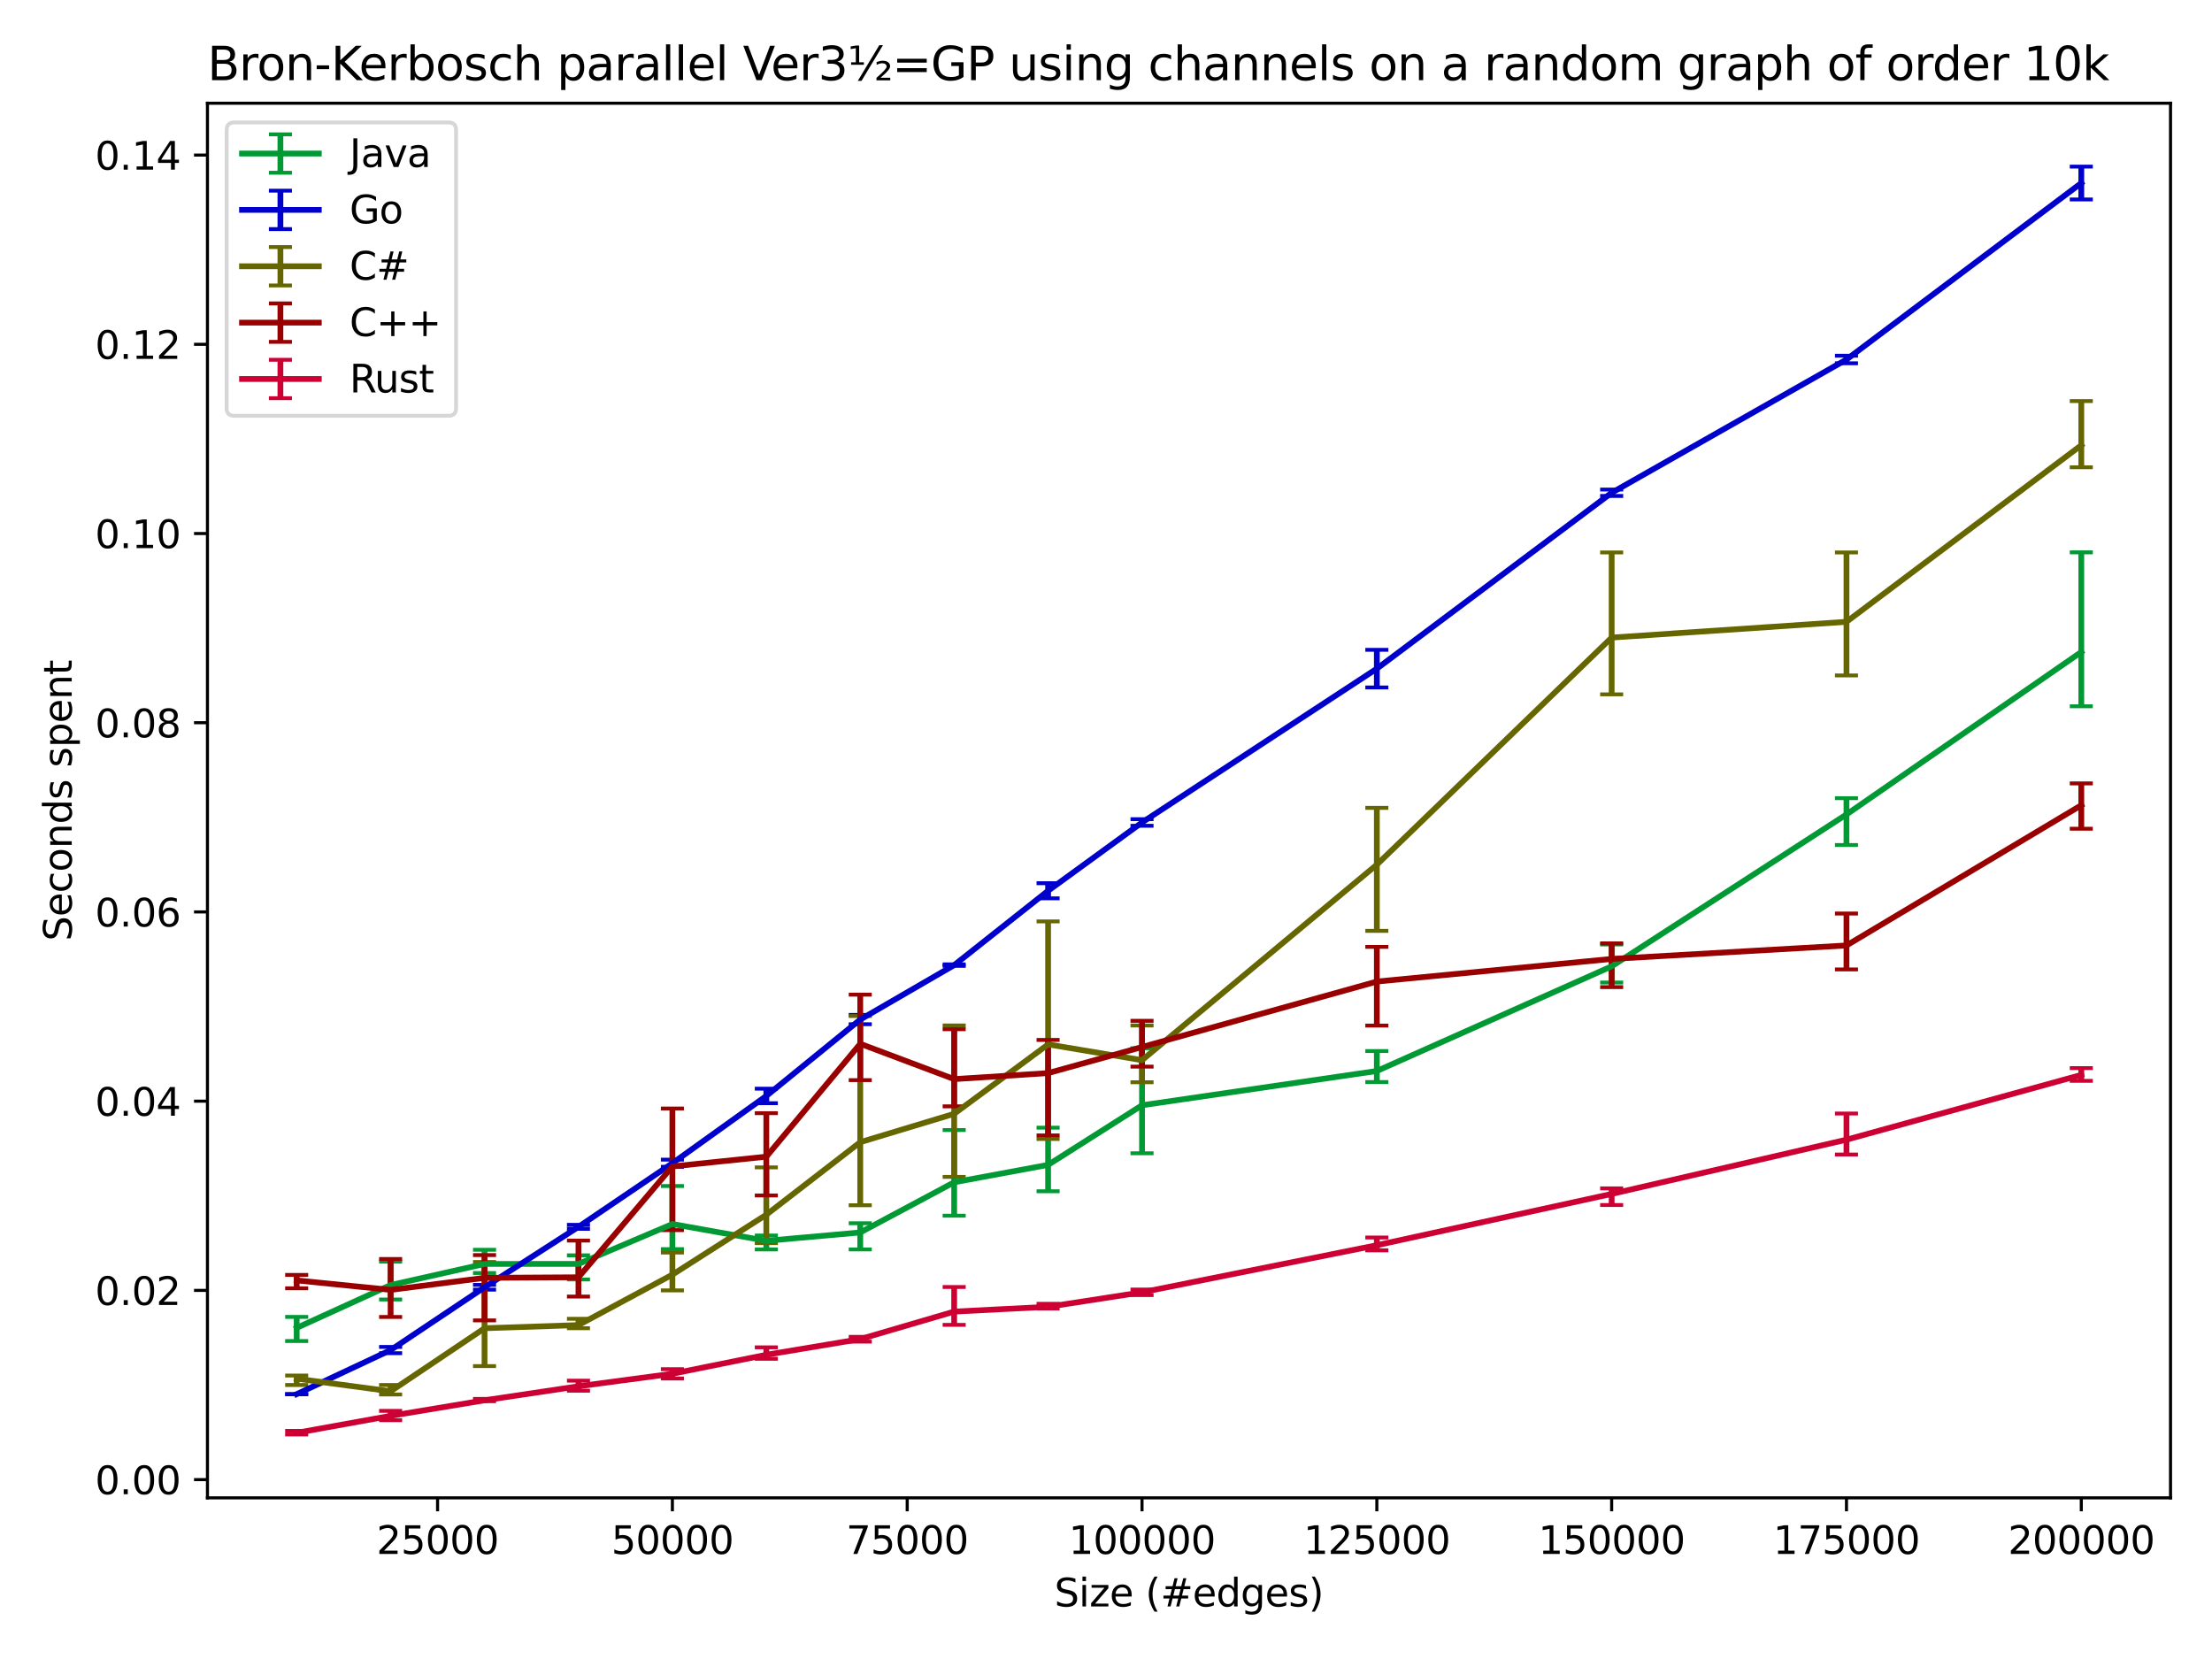 <?xml version="1.0" encoding="utf-8" standalone="no"?>
<!DOCTYPE svg PUBLIC "-//W3C//DTD SVG 1.1//EN"
  "http://www.w3.org/Graphics/SVG/1.1/DTD/svg11.dtd">
<svg xmlns:xlink="http://www.w3.org/1999/xlink" width="576pt" height="432pt" viewBox="0 0 576 432" xmlns="http://www.w3.org/2000/svg" version="1.1">
 <defs>
  <style type="text/css">*{stroke-linejoin: round; stroke-linecap: butt}</style>
 </defs>
 <g id="figure_1">
  <g id="patch_1">
   <path d="M 0 432 
L 576 432 
L 576 0 
L 0 0 
z
" style="fill: #ffffff"/>
  </g>
  <g id="axes_1">
   <g id="patch_2">
    <path d="M 54.02 390.04 
L 565.2 390.04 
L 565.2 26.88 
L 54.02 26.88 
z
" style="fill: #ffffff"/>
   </g>
   <g id="matplotlib.axis_1">
    <g id="xtick_1">
     <g id="line2d_1">
      <defs>
       <path id="mc74f61fcfc" d="M 0 0 
L 0 3.5 
" style="stroke: #000000; stroke-width: 0.8"/>
      </defs>
      <g>
       <use xlink:href="#mc74f61fcfc" x="113.943" y="390.04" style="stroke: #000000; stroke-width: 0.8"/>
      </g>
     </g>
     <g id="text_1">
      <!-- 25000 -->
      <g transform="translate(98.037 404.638) scale(0.1 -0.1)">
       <defs>
        <path id="DejaVuSans-32" d="M 1228 531 
L 3431 531 
L 3431 0 
L 469 0 
L 469 531 
Q 828 903 1448 1529 
Q 2069 2156 2228 2338 
Q 2531 2678 2651 2914 
Q 2772 3150 2772 3378 
Q 2772 3750 2511 3984 
Q 2250 4219 1831 4219 
Q 1534 4219 1204 4116 
Q 875 4013 500 3803 
L 500 4441 
Q 881 4594 1212 4672 
Q 1544 4750 1819 4750 
Q 2544 4750 2975 4387 
Q 3406 4025 3406 3419 
Q 3406 3131 3298 2873 
Q 3191 2616 2906 2266 
Q 2828 2175 2409 1742 
Q 1991 1309 1228 531 
z
" transform="scale(0.016)"/>
        <path id="DejaVuSans-35" d="M 691 4666 
L 3169 4666 
L 3169 4134 
L 1269 4134 
L 1269 2991 
Q 1406 3038 1543 3061 
Q 1681 3084 1819 3084 
Q 2600 3084 3056 2656 
Q 3513 2228 3513 1497 
Q 3513 744 3044 326 
Q 2575 -91 1722 -91 
Q 1428 -91 1123 -41 
Q 819 9 494 109 
L 494 744 
Q 775 591 1075 516 
Q 1375 441 1709 441 
Q 2250 441 2565 725 
Q 2881 1009 2881 1497 
Q 2881 1984 2565 2268 
Q 2250 2553 1709 2553 
Q 1456 2553 1204 2497 
Q 953 2441 691 2322 
L 691 4666 
z
" transform="scale(0.016)"/>
        <path id="DejaVuSans-30" d="M 2034 4250 
Q 1547 4250 1301 3770 
Q 1056 3291 1056 2328 
Q 1056 1369 1301 889 
Q 1547 409 2034 409 
Q 2525 409 2770 889 
Q 3016 1369 3016 2328 
Q 3016 3291 2770 3770 
Q 2525 4250 2034 4250 
z
M 2034 4750 
Q 2819 4750 3233 4129 
Q 3647 3509 3647 2328 
Q 3647 1150 3233 529 
Q 2819 -91 2034 -91 
Q 1250 -91 836 529 
Q 422 1150 422 2328 
Q 422 3509 836 4129 
Q 1250 4750 2034 4750 
z
" transform="scale(0.016)"/>
       </defs>
       <use xlink:href="#DejaVuSans-32"/>
       <use xlink:href="#DejaVuSans-35" transform="translate(63.623 0)"/>
       <use xlink:href="#DejaVuSans-30" transform="translate(127.246 0)"/>
       <use xlink:href="#DejaVuSans-30" transform="translate(190.869 0)"/>
       <use xlink:href="#DejaVuSans-30" transform="translate(254.492 0)"/>
      </g>
     </g>
    </g>
    <g id="xtick_2">
     <g id="line2d_2">
      <g>
       <use xlink:href="#mc74f61fcfc" x="175.089" y="390.04" style="stroke: #000000; stroke-width: 0.8"/>
      </g>
     </g>
     <g id="text_2">
      <!-- 50000 -->
      <g transform="translate(159.183 404.638) scale(0.1 -0.1)">
       <use xlink:href="#DejaVuSans-35"/>
       <use xlink:href="#DejaVuSans-30" transform="translate(63.623 0)"/>
       <use xlink:href="#DejaVuSans-30" transform="translate(127.246 0)"/>
       <use xlink:href="#DejaVuSans-30" transform="translate(190.869 0)"/>
       <use xlink:href="#DejaVuSans-30" transform="translate(254.492 0)"/>
      </g>
     </g>
    </g>
    <g id="xtick_3">
     <g id="line2d_3">
      <g>
       <use xlink:href="#mc74f61fcfc" x="236.235" y="390.04" style="stroke: #000000; stroke-width: 0.8"/>
      </g>
     </g>
     <g id="text_3">
      <!-- 75000 -->
      <g transform="translate(220.329 404.638) scale(0.1 -0.1)">
       <defs>
        <path id="DejaVuSans-37" d="M 525 4666 
L 3525 4666 
L 3525 4397 
L 1831 0 
L 1172 0 
L 2766 4134 
L 525 4134 
L 525 4666 
z
" transform="scale(0.016)"/>
       </defs>
       <use xlink:href="#DejaVuSans-37"/>
       <use xlink:href="#DejaVuSans-35" transform="translate(63.623 0)"/>
       <use xlink:href="#DejaVuSans-30" transform="translate(127.246 0)"/>
       <use xlink:href="#DejaVuSans-30" transform="translate(190.869 0)"/>
       <use xlink:href="#DejaVuSans-30" transform="translate(254.492 0)"/>
      </g>
     </g>
    </g>
    <g id="xtick_4">
     <g id="line2d_4">
      <g>
       <use xlink:href="#mc74f61fcfc" x="297.381" y="390.04" style="stroke: #000000; stroke-width: 0.8"/>
      </g>
     </g>
     <g id="text_4">
      <!-- 100000 -->
      <g transform="translate(278.293 404.638) scale(0.1 -0.1)">
       <defs>
        <path id="DejaVuSans-31" d="M 794 531 
L 1825 531 
L 1825 4091 
L 703 3866 
L 703 4441 
L 1819 4666 
L 2450 4666 
L 2450 531 
L 3481 531 
L 3481 0 
L 794 0 
L 794 531 
z
" transform="scale(0.016)"/>
       </defs>
       <use xlink:href="#DejaVuSans-31"/>
       <use xlink:href="#DejaVuSans-30" transform="translate(63.623 0)"/>
       <use xlink:href="#DejaVuSans-30" transform="translate(127.246 0)"/>
       <use xlink:href="#DejaVuSans-30" transform="translate(190.869 0)"/>
       <use xlink:href="#DejaVuSans-30" transform="translate(254.492 0)"/>
       <use xlink:href="#DejaVuSans-30" transform="translate(318.115 0)"/>
      </g>
     </g>
    </g>
    <g id="xtick_5">
     <g id="line2d_5">
      <g>
       <use xlink:href="#mc74f61fcfc" x="358.527" y="390.04" style="stroke: #000000; stroke-width: 0.8"/>
      </g>
     </g>
     <g id="text_5">
      <!-- 125000 -->
      <g transform="translate(339.439 404.638) scale(0.1 -0.1)">
       <use xlink:href="#DejaVuSans-31"/>
       <use xlink:href="#DejaVuSans-32" transform="translate(63.623 0)"/>
       <use xlink:href="#DejaVuSans-35" transform="translate(127.246 0)"/>
       <use xlink:href="#DejaVuSans-30" transform="translate(190.869 0)"/>
       <use xlink:href="#DejaVuSans-30" transform="translate(254.492 0)"/>
       <use xlink:href="#DejaVuSans-30" transform="translate(318.115 0)"/>
      </g>
     </g>
    </g>
    <g id="xtick_6">
     <g id="line2d_6">
      <g>
       <use xlink:href="#mc74f61fcfc" x="419.673" y="390.04" style="stroke: #000000; stroke-width: 0.8"/>
      </g>
     </g>
     <g id="text_6">
      <!-- 150000 -->
      <g transform="translate(400.585 404.638) scale(0.1 -0.1)">
       <use xlink:href="#DejaVuSans-31"/>
       <use xlink:href="#DejaVuSans-35" transform="translate(63.623 0)"/>
       <use xlink:href="#DejaVuSans-30" transform="translate(127.246 0)"/>
       <use xlink:href="#DejaVuSans-30" transform="translate(190.869 0)"/>
       <use xlink:href="#DejaVuSans-30" transform="translate(254.492 0)"/>
       <use xlink:href="#DejaVuSans-30" transform="translate(318.115 0)"/>
      </g>
     </g>
    </g>
    <g id="xtick_7">
     <g id="line2d_7">
      <g>
       <use xlink:href="#mc74f61fcfc" x="480.819" y="390.04" style="stroke: #000000; stroke-width: 0.8"/>
      </g>
     </g>
     <g id="text_7">
      <!-- 175000 -->
      <g transform="translate(461.731 404.638) scale(0.1 -0.1)">
       <use xlink:href="#DejaVuSans-31"/>
       <use xlink:href="#DejaVuSans-37" transform="translate(63.623 0)"/>
       <use xlink:href="#DejaVuSans-35" transform="translate(127.246 0)"/>
       <use xlink:href="#DejaVuSans-30" transform="translate(190.869 0)"/>
       <use xlink:href="#DejaVuSans-30" transform="translate(254.492 0)"/>
       <use xlink:href="#DejaVuSans-30" transform="translate(318.115 0)"/>
      </g>
     </g>
    </g>
    <g id="xtick_8">
     <g id="line2d_8">
      <g>
       <use xlink:href="#mc74f61fcfc" x="541.965" y="390.04" style="stroke: #000000; stroke-width: 0.8"/>
      </g>
     </g>
     <g id="text_8">
      <!-- 200000 -->
      <g transform="translate(522.877 404.638) scale(0.1 -0.1)">
       <use xlink:href="#DejaVuSans-32"/>
       <use xlink:href="#DejaVuSans-30" transform="translate(63.623 0)"/>
       <use xlink:href="#DejaVuSans-30" transform="translate(127.246 0)"/>
       <use xlink:href="#DejaVuSans-30" transform="translate(190.869 0)"/>
       <use xlink:href="#DejaVuSans-30" transform="translate(254.492 0)"/>
       <use xlink:href="#DejaVuSans-30" transform="translate(318.115 0)"/>
      </g>
     </g>
    </g>
    <g id="text_9">
     <!-- Size (#edges) -->
     <g transform="translate(274.559 418.317) scale(0.1 -0.1)">
      <defs>
       <path id="DejaVuSans-53" d="M 3425 4513 
L 3425 3897 
Q 3066 4069 2747 4153 
Q 2428 4238 2131 4238 
Q 1616 4238 1336 4038 
Q 1056 3838 1056 3469 
Q 1056 3159 1242 3001 
Q 1428 2844 1947 2747 
L 2328 2669 
Q 3034 2534 3370 2195 
Q 3706 1856 3706 1288 
Q 3706 609 3251 259 
Q 2797 -91 1919 -91 
Q 1588 -91 1214 -16 
Q 841 59 441 206 
L 441 856 
Q 825 641 1194 531 
Q 1563 422 1919 422 
Q 2459 422 2753 634 
Q 3047 847 3047 1241 
Q 3047 1584 2836 1778 
Q 2625 1972 2144 2069 
L 1759 2144 
Q 1053 2284 737 2584 
Q 422 2884 422 3419 
Q 422 4038 858 4394 
Q 1294 4750 2059 4750 
Q 2388 4750 2728 4690 
Q 3069 4631 3425 4513 
z
" transform="scale(0.016)"/>
       <path id="DejaVuSans-69" d="M 603 3500 
L 1178 3500 
L 1178 0 
L 603 0 
L 603 3500 
z
M 603 4863 
L 1178 4863 
L 1178 4134 
L 603 4134 
L 603 4863 
z
" transform="scale(0.016)"/>
       <path id="DejaVuSans-7a" d="M 353 3500 
L 3084 3500 
L 3084 2975 
L 922 459 
L 3084 459 
L 3084 0 
L 275 0 
L 275 525 
L 2438 3041 
L 353 3041 
L 353 3500 
z
" transform="scale(0.016)"/>
       <path id="DejaVuSans-65" d="M 3597 1894 
L 3597 1613 
L 953 1613 
Q 991 1019 1311 708 
Q 1631 397 2203 397 
Q 2534 397 2845 478 
Q 3156 559 3463 722 
L 3463 178 
Q 3153 47 2828 -22 
Q 2503 -91 2169 -91 
Q 1331 -91 842 396 
Q 353 884 353 1716 
Q 353 2575 817 3079 
Q 1281 3584 2069 3584 
Q 2775 3584 3186 3129 
Q 3597 2675 3597 1894 
z
M 3022 2063 
Q 3016 2534 2758 2815 
Q 2500 3097 2075 3097 
Q 1594 3097 1305 2825 
Q 1016 2553 972 2059 
L 3022 2063 
z
" transform="scale(0.016)"/>
       <path id="DejaVuSans-20" transform="scale(0.016)"/>
       <path id="DejaVuSans-28" d="M 1984 4856 
Q 1566 4138 1362 3434 
Q 1159 2731 1159 2009 
Q 1159 1288 1364 580 
Q 1569 -128 1984 -844 
L 1484 -844 
Q 1016 -109 783 600 
Q 550 1309 550 2009 
Q 550 2706 781 3412 
Q 1013 4119 1484 4856 
L 1984 4856 
z
" transform="scale(0.016)"/>
       <path id="DejaVuSans-23" d="M 3272 2816 
L 2363 2816 
L 2100 1772 
L 3016 1772 
L 3272 2816 
z
M 2803 4594 
L 2478 3297 
L 3391 3297 
L 3719 4594 
L 4219 4594 
L 3897 3297 
L 4872 3297 
L 4872 2816 
L 3775 2816 
L 3519 1772 
L 4513 1772 
L 4513 1294 
L 3397 1294 
L 3072 0 
L 2572 0 
L 2894 1294 
L 1978 1294 
L 1656 0 
L 1153 0 
L 1478 1294 
L 494 1294 
L 494 1772 
L 1594 1772 
L 1856 2816 
L 850 2816 
L 850 3297 
L 1978 3297 
L 2297 4594 
L 2803 4594 
z
" transform="scale(0.016)"/>
       <path id="DejaVuSans-64" d="M 2906 2969 
L 2906 4863 
L 3481 4863 
L 3481 0 
L 2906 0 
L 2906 525 
Q 2725 213 2448 61 
Q 2172 -91 1784 -91 
Q 1150 -91 751 415 
Q 353 922 353 1747 
Q 353 2572 751 3078 
Q 1150 3584 1784 3584 
Q 2172 3584 2448 3432 
Q 2725 3281 2906 2969 
z
M 947 1747 
Q 947 1113 1208 752 
Q 1469 391 1925 391 
Q 2381 391 2643 752 
Q 2906 1113 2906 1747 
Q 2906 2381 2643 2742 
Q 2381 3103 1925 3103 
Q 1469 3103 1208 2742 
Q 947 2381 947 1747 
z
" transform="scale(0.016)"/>
       <path id="DejaVuSans-67" d="M 2906 1791 
Q 2906 2416 2648 2759 
Q 2391 3103 1925 3103 
Q 1463 3103 1205 2759 
Q 947 2416 947 1791 
Q 947 1169 1205 825 
Q 1463 481 1925 481 
Q 2391 481 2648 825 
Q 2906 1169 2906 1791 
z
M 3481 434 
Q 3481 -459 3084 -895 
Q 2688 -1331 1869 -1331 
Q 1566 -1331 1297 -1286 
Q 1028 -1241 775 -1147 
L 775 -588 
Q 1028 -725 1275 -790 
Q 1522 -856 1778 -856 
Q 2344 -856 2625 -561 
Q 2906 -266 2906 331 
L 2906 616 
Q 2728 306 2450 153 
Q 2172 0 1784 0 
Q 1141 0 747 490 
Q 353 981 353 1791 
Q 353 2603 747 3093 
Q 1141 3584 1784 3584 
Q 2172 3584 2450 3431 
Q 2728 3278 2906 2969 
L 2906 3500 
L 3481 3500 
L 3481 434 
z
" transform="scale(0.016)"/>
       <path id="DejaVuSans-73" d="M 2834 3397 
L 2834 2853 
Q 2591 2978 2328 3040 
Q 2066 3103 1784 3103 
Q 1356 3103 1142 2972 
Q 928 2841 928 2578 
Q 928 2378 1081 2264 
Q 1234 2150 1697 2047 
L 1894 2003 
Q 2506 1872 2764 1633 
Q 3022 1394 3022 966 
Q 3022 478 2636 193 
Q 2250 -91 1575 -91 
Q 1294 -91 989 -36 
Q 684 19 347 128 
L 347 722 
Q 666 556 975 473 
Q 1284 391 1588 391 
Q 1994 391 2212 530 
Q 2431 669 2431 922 
Q 2431 1156 2273 1281 
Q 2116 1406 1581 1522 
L 1381 1569 
Q 847 1681 609 1914 
Q 372 2147 372 2553 
Q 372 3047 722 3315 
Q 1072 3584 1716 3584 
Q 2034 3584 2315 3537 
Q 2597 3491 2834 3397 
z
" transform="scale(0.016)"/>
       <path id="DejaVuSans-29" d="M 513 4856 
L 1013 4856 
Q 1481 4119 1714 3412 
Q 1947 2706 1947 2009 
Q 1947 1309 1714 600 
Q 1481 -109 1013 -844 
L 513 -844 
Q 928 -128 1133 580 
Q 1338 1288 1338 2009 
Q 1338 2731 1133 3434 
Q 928 4138 513 4856 
z
" transform="scale(0.016)"/>
      </defs>
      <use xlink:href="#DejaVuSans-53"/>
      <use xlink:href="#DejaVuSans-69" transform="translate(63.477 0)"/>
      <use xlink:href="#DejaVuSans-7a" transform="translate(91.26 0)"/>
      <use xlink:href="#DejaVuSans-65" transform="translate(143.75 0)"/>
      <use xlink:href="#DejaVuSans-20" transform="translate(205.273 0)"/>
      <use xlink:href="#DejaVuSans-28" transform="translate(237.061 0)"/>
      <use xlink:href="#DejaVuSans-23" transform="translate(276.074 0)"/>
      <use xlink:href="#DejaVuSans-65" transform="translate(359.863 0)"/>
      <use xlink:href="#DejaVuSans-64" transform="translate(421.387 0)"/>
      <use xlink:href="#DejaVuSans-67" transform="translate(484.863 0)"/>
      <use xlink:href="#DejaVuSans-65" transform="translate(548.34 0)"/>
      <use xlink:href="#DejaVuSans-73" transform="translate(609.863 0)"/>
      <use xlink:href="#DejaVuSans-29" transform="translate(661.963 0)"/>
     </g>
    </g>
   </g>
   <g id="matplotlib.axis_2">
    <g id="ytick_1">
     <g id="line2d_9">
      <defs>
       <path id="m7eb1c47a8f" d="M 0 0 
L -3.5 0 
" style="stroke: #000000; stroke-width: 0.8"/>
      </defs>
      <g>
       <use xlink:href="#m7eb1c47a8f" x="54.02" y="385.288" style="stroke: #000000; stroke-width: 0.8"/>
      </g>
     </g>
     <g id="text_10">
      <!-- 0.00 -->
      <g transform="translate(24.754 389.088) scale(0.1 -0.1)">
       <defs>
        <path id="DejaVuSans-2e" d="M 684 794 
L 1344 794 
L 1344 0 
L 684 0 
L 684 794 
z
" transform="scale(0.016)"/>
       </defs>
       <use xlink:href="#DejaVuSans-30"/>
       <use xlink:href="#DejaVuSans-2e" transform="translate(63.623 0)"/>
       <use xlink:href="#DejaVuSans-30" transform="translate(95.41 0)"/>
       <use xlink:href="#DejaVuSans-30" transform="translate(159.033 0)"/>
      </g>
     </g>
    </g>
    <g id="ytick_2">
     <g id="line2d_10">
      <g>
       <use xlink:href="#m7eb1c47a8f" x="54.02" y="336.016" style="stroke: #000000; stroke-width: 0.8"/>
      </g>
     </g>
     <g id="text_11">
      <!-- 0.02 -->
      <g transform="translate(24.754 339.815) scale(0.1 -0.1)">
       <use xlink:href="#DejaVuSans-30"/>
       <use xlink:href="#DejaVuSans-2e" transform="translate(63.623 0)"/>
       <use xlink:href="#DejaVuSans-30" transform="translate(95.41 0)"/>
       <use xlink:href="#DejaVuSans-32" transform="translate(159.033 0)"/>
      </g>
     </g>
    </g>
    <g id="ytick_3">
     <g id="line2d_11">
      <g>
       <use xlink:href="#m7eb1c47a8f" x="54.02" y="286.743" style="stroke: #000000; stroke-width: 0.8"/>
      </g>
     </g>
     <g id="text_12">
      <!-- 0.04 -->
      <g transform="translate(24.754 290.542) scale(0.1 -0.1)">
       <defs>
        <path id="DejaVuSans-34" d="M 2419 4116 
L 825 1625 
L 2419 1625 
L 2419 4116 
z
M 2253 4666 
L 3047 4666 
L 3047 1625 
L 3713 1625 
L 3713 1100 
L 3047 1100 
L 3047 0 
L 2419 0 
L 2419 1100 
L 313 1100 
L 313 1709 
L 2253 4666 
z
" transform="scale(0.016)"/>
       </defs>
       <use xlink:href="#DejaVuSans-30"/>
       <use xlink:href="#DejaVuSans-2e" transform="translate(63.623 0)"/>
       <use xlink:href="#DejaVuSans-30" transform="translate(95.41 0)"/>
       <use xlink:href="#DejaVuSans-34" transform="translate(159.033 0)"/>
      </g>
     </g>
    </g>
    <g id="ytick_4">
     <g id="line2d_12">
      <g>
       <use xlink:href="#m7eb1c47a8f" x="54.02" y="237.47" style="stroke: #000000; stroke-width: 0.8"/>
      </g>
     </g>
     <g id="text_13">
      <!-- 0.06 -->
      <g transform="translate(24.754 241.269) scale(0.1 -0.1)">
       <defs>
        <path id="DejaVuSans-36" d="M 2113 2584 
Q 1688 2584 1439 2293 
Q 1191 2003 1191 1497 
Q 1191 994 1439 701 
Q 1688 409 2113 409 
Q 2538 409 2786 701 
Q 3034 994 3034 1497 
Q 3034 2003 2786 2293 
Q 2538 2584 2113 2584 
z
M 3366 4563 
L 3366 3988 
Q 3128 4100 2886 4159 
Q 2644 4219 2406 4219 
Q 1781 4219 1451 3797 
Q 1122 3375 1075 2522 
Q 1259 2794 1537 2939 
Q 1816 3084 2150 3084 
Q 2853 3084 3261 2657 
Q 3669 2231 3669 1497 
Q 3669 778 3244 343 
Q 2819 -91 2113 -91 
Q 1303 -91 875 529 
Q 447 1150 447 2328 
Q 447 3434 972 4092 
Q 1497 4750 2381 4750 
Q 2619 4750 2861 4703 
Q 3103 4656 3366 4563 
z
" transform="scale(0.016)"/>
       </defs>
       <use xlink:href="#DejaVuSans-30"/>
       <use xlink:href="#DejaVuSans-2e" transform="translate(63.623 0)"/>
       <use xlink:href="#DejaVuSans-30" transform="translate(95.41 0)"/>
       <use xlink:href="#DejaVuSans-36" transform="translate(159.033 0)"/>
      </g>
     </g>
    </g>
    <g id="ytick_5">
     <g id="line2d_13">
      <g>
       <use xlink:href="#m7eb1c47a8f" x="54.02" y="188.197" style="stroke: #000000; stroke-width: 0.8"/>
      </g>
     </g>
     <g id="text_14">
      <!-- 0.08 -->
      <g transform="translate(24.754 191.997) scale(0.1 -0.1)">
       <defs>
        <path id="DejaVuSans-38" d="M 2034 2216 
Q 1584 2216 1326 1975 
Q 1069 1734 1069 1313 
Q 1069 891 1326 650 
Q 1584 409 2034 409 
Q 2484 409 2743 651 
Q 3003 894 3003 1313 
Q 3003 1734 2745 1975 
Q 2488 2216 2034 2216 
z
M 1403 2484 
Q 997 2584 770 2862 
Q 544 3141 544 3541 
Q 544 4100 942 4425 
Q 1341 4750 2034 4750 
Q 2731 4750 3128 4425 
Q 3525 4100 3525 3541 
Q 3525 3141 3298 2862 
Q 3072 2584 2669 2484 
Q 3125 2378 3379 2068 
Q 3634 1759 3634 1313 
Q 3634 634 3220 271 
Q 2806 -91 2034 -91 
Q 1263 -91 848 271 
Q 434 634 434 1313 
Q 434 1759 690 2068 
Q 947 2378 1403 2484 
z
M 1172 3481 
Q 1172 3119 1398 2916 
Q 1625 2713 2034 2713 
Q 2441 2713 2670 2916 
Q 2900 3119 2900 3481 
Q 2900 3844 2670 4047 
Q 2441 4250 2034 4250 
Q 1625 4250 1398 4047 
Q 1172 3844 1172 3481 
z
" transform="scale(0.016)"/>
       </defs>
       <use xlink:href="#DejaVuSans-30"/>
       <use xlink:href="#DejaVuSans-2e" transform="translate(63.623 0)"/>
       <use xlink:href="#DejaVuSans-30" transform="translate(95.41 0)"/>
       <use xlink:href="#DejaVuSans-38" transform="translate(159.033 0)"/>
      </g>
     </g>
    </g>
    <g id="ytick_6">
     <g id="line2d_14">
      <g>
       <use xlink:href="#m7eb1c47a8f" x="54.02" y="138.925" style="stroke: #000000; stroke-width: 0.8"/>
      </g>
     </g>
     <g id="text_15">
      <!-- 0.10 -->
      <g transform="translate(24.754 142.724) scale(0.1 -0.1)">
       <use xlink:href="#DejaVuSans-30"/>
       <use xlink:href="#DejaVuSans-2e" transform="translate(63.623 0)"/>
       <use xlink:href="#DejaVuSans-31" transform="translate(95.41 0)"/>
       <use xlink:href="#DejaVuSans-30" transform="translate(159.033 0)"/>
      </g>
     </g>
    </g>
    <g id="ytick_7">
     <g id="line2d_15">
      <g>
       <use xlink:href="#m7eb1c47a8f" x="54.02" y="89.652" style="stroke: #000000; stroke-width: 0.8"/>
      </g>
     </g>
     <g id="text_16">
      <!-- 0.12 -->
      <g transform="translate(24.754 93.451) scale(0.1 -0.1)">
       <use xlink:href="#DejaVuSans-30"/>
       <use xlink:href="#DejaVuSans-2e" transform="translate(63.623 0)"/>
       <use xlink:href="#DejaVuSans-31" transform="translate(95.41 0)"/>
       <use xlink:href="#DejaVuSans-32" transform="translate(159.033 0)"/>
      </g>
     </g>
    </g>
    <g id="ytick_8">
     <g id="line2d_16">
      <g>
       <use xlink:href="#m7eb1c47a8f" x="54.02" y="40.379" style="stroke: #000000; stroke-width: 0.8"/>
      </g>
     </g>
     <g id="text_17">
      <!-- 0.14 -->
      <g transform="translate(24.754 44.178) scale(0.1 -0.1)">
       <use xlink:href="#DejaVuSans-30"/>
       <use xlink:href="#DejaVuSans-2e" transform="translate(63.623 0)"/>
       <use xlink:href="#DejaVuSans-31" transform="translate(95.41 0)"/>
       <use xlink:href="#DejaVuSans-34" transform="translate(159.033 0)"/>
      </g>
     </g>
    </g>
    <g id="text_18">
     <!-- Seconds spent -->
     <g transform="translate(18.675 245.04) rotate(-90) scale(0.1 -0.1)">
      <defs>
       <path id="DejaVuSans-63" d="M 3122 3366 
L 3122 2828 
Q 2878 2963 2633 3030 
Q 2388 3097 2138 3097 
Q 1578 3097 1268 2742 
Q 959 2388 959 1747 
Q 959 1106 1268 751 
Q 1578 397 2138 397 
Q 2388 397 2633 464 
Q 2878 531 3122 666 
L 3122 134 
Q 2881 22 2623 -34 
Q 2366 -91 2075 -91 
Q 1284 -91 818 406 
Q 353 903 353 1747 
Q 353 2603 823 3093 
Q 1294 3584 2113 3584 
Q 2378 3584 2631 3529 
Q 2884 3475 3122 3366 
z
" transform="scale(0.016)"/>
       <path id="DejaVuSans-6f" d="M 1959 3097 
Q 1497 3097 1228 2736 
Q 959 2375 959 1747 
Q 959 1119 1226 758 
Q 1494 397 1959 397 
Q 2419 397 2687 759 
Q 2956 1122 2956 1747 
Q 2956 2369 2687 2733 
Q 2419 3097 1959 3097 
z
M 1959 3584 
Q 2709 3584 3137 3096 
Q 3566 2609 3566 1747 
Q 3566 888 3137 398 
Q 2709 -91 1959 -91 
Q 1206 -91 779 398 
Q 353 888 353 1747 
Q 353 2609 779 3096 
Q 1206 3584 1959 3584 
z
" transform="scale(0.016)"/>
       <path id="DejaVuSans-6e" d="M 3513 2113 
L 3513 0 
L 2938 0 
L 2938 2094 
Q 2938 2591 2744 2837 
Q 2550 3084 2163 3084 
Q 1697 3084 1428 2787 
Q 1159 2491 1159 1978 
L 1159 0 
L 581 0 
L 581 3500 
L 1159 3500 
L 1159 2956 
Q 1366 3272 1645 3428 
Q 1925 3584 2291 3584 
Q 2894 3584 3203 3211 
Q 3513 2838 3513 2113 
z
" transform="scale(0.016)"/>
       <path id="DejaVuSans-70" d="M 1159 525 
L 1159 -1331 
L 581 -1331 
L 581 3500 
L 1159 3500 
L 1159 2969 
Q 1341 3281 1617 3432 
Q 1894 3584 2278 3584 
Q 2916 3584 3314 3078 
Q 3713 2572 3713 1747 
Q 3713 922 3314 415 
Q 2916 -91 2278 -91 
Q 1894 -91 1617 61 
Q 1341 213 1159 525 
z
M 3116 1747 
Q 3116 2381 2855 2742 
Q 2594 3103 2138 3103 
Q 1681 3103 1420 2742 
Q 1159 2381 1159 1747 
Q 1159 1113 1420 752 
Q 1681 391 2138 391 
Q 2594 391 2855 752 
Q 3116 1113 3116 1747 
z
" transform="scale(0.016)"/>
       <path id="DejaVuSans-74" d="M 1172 4494 
L 1172 3500 
L 2356 3500 
L 2356 3053 
L 1172 3053 
L 1172 1153 
Q 1172 725 1289 603 
Q 1406 481 1766 481 
L 2356 481 
L 2356 0 
L 1766 0 
Q 1100 0 847 248 
Q 594 497 594 1153 
L 594 3053 
L 172 3053 
L 172 3500 
L 594 3500 
L 594 4494 
L 1172 4494 
z
" transform="scale(0.016)"/>
      </defs>
      <use xlink:href="#DejaVuSans-53"/>
      <use xlink:href="#DejaVuSans-65" transform="translate(63.477 0)"/>
      <use xlink:href="#DejaVuSans-63" transform="translate(125 0)"/>
      <use xlink:href="#DejaVuSans-6f" transform="translate(179.98 0)"/>
      <use xlink:href="#DejaVuSans-6e" transform="translate(241.162 0)"/>
      <use xlink:href="#DejaVuSans-64" transform="translate(304.541 0)"/>
      <use xlink:href="#DejaVuSans-73" transform="translate(368.018 0)"/>
      <use xlink:href="#DejaVuSans-20" transform="translate(420.117 0)"/>
      <use xlink:href="#DejaVuSans-73" transform="translate(451.904 0)"/>
      <use xlink:href="#DejaVuSans-70" transform="translate(504.004 0)"/>
      <use xlink:href="#DejaVuSans-65" transform="translate(567.48 0)"/>
      <use xlink:href="#DejaVuSans-6e" transform="translate(629.004 0)"/>
      <use xlink:href="#DejaVuSans-74" transform="translate(692.383 0)"/>
     </g>
    </g>
   </g>
   <g id="LineCollection_1">
    <path d="M 77.255 349.206 
L 77.255 342.924 
" clip-path="url(#p6529becad3)" style="fill: none; stroke: #009933; stroke-width: 1.5"/>
    <path d="M 101.714 338.391 
L 101.714 328.531 
" clip-path="url(#p6529becad3)" style="fill: none; stroke: #009933; stroke-width: 1.5"/>
    <path d="M 126.172 331.492 
L 126.172 325.434 
" clip-path="url(#p6529becad3)" style="fill: none; stroke: #009933; stroke-width: 1.5"/>
    <path d="M 150.631 333.165 
L 150.631 326.893 
" clip-path="url(#p6529becad3)" style="fill: none; stroke: #009933; stroke-width: 1.5"/>
    <path d="M 175.089 325.267 
L 175.089 308.832 
" clip-path="url(#p6529becad3)" style="fill: none; stroke: #009933; stroke-width: 1.5"/>
    <path d="M 199.547 325.346 
L 199.547 321.719 
" clip-path="url(#p6529becad3)" style="fill: none; stroke: #009933; stroke-width: 1.5"/>
    <path d="M 224.006 325.351 
L 224.006 318.524 
" clip-path="url(#p6529becad3)" style="fill: none; stroke: #009933; stroke-width: 1.5"/>
    <path d="M 248.464 316.558 
L 248.464 294.255 
" clip-path="url(#p6529becad3)" style="fill: none; stroke: #009933; stroke-width: 1.5"/>
    <path d="M 272.922 310.207 
L 272.922 293.639 
" clip-path="url(#p6529becad3)" style="fill: none; stroke: #009933; stroke-width: 1.5"/>
    <path d="M 297.381 300.308 
L 297.381 272.974 
" clip-path="url(#p6529becad3)" style="fill: none; stroke: #009933; stroke-width: 1.5"/>
    <path d="M 358.527 281.764 
L 358.527 273.691 
" clip-path="url(#p6529becad3)" style="fill: none; stroke: #009933; stroke-width: 1.5"/>
    <path d="M 419.673 255.842 
L 419.673 245.935 
" clip-path="url(#p6529becad3)" style="fill: none; stroke: #009933; stroke-width: 1.5"/>
    <path d="M 480.819 220.042 
L 480.819 207.85 
" clip-path="url(#p6529becad3)" style="fill: none; stroke: #009933; stroke-width: 1.5"/>
    <path d="M 541.965 183.918 
L 541.965 143.832 
" clip-path="url(#p6529becad3)" style="fill: none; stroke: #009933; stroke-width: 1.5"/>
   </g>
   <g id="line2d_17">
    <defs>
     <path id="m567d63a80a" d="M 3 0 
L -3 -0 
" style="stroke: #009933"/>
    </defs>
    <g clip-path="url(#p6529becad3)">
     <use xlink:href="#m567d63a80a" x="77.255" y="349.206" style="fill: #009933; stroke: #009933"/>
     <use xlink:href="#m567d63a80a" x="101.714" y="338.391" style="fill: #009933; stroke: #009933"/>
     <use xlink:href="#m567d63a80a" x="126.172" y="331.492" style="fill: #009933; stroke: #009933"/>
     <use xlink:href="#m567d63a80a" x="150.631" y="333.165" style="fill: #009933; stroke: #009933"/>
     <use xlink:href="#m567d63a80a" x="175.089" y="325.267" style="fill: #009933; stroke: #009933"/>
     <use xlink:href="#m567d63a80a" x="199.547" y="325.346" style="fill: #009933; stroke: #009933"/>
     <use xlink:href="#m567d63a80a" x="224.006" y="325.351" style="fill: #009933; stroke: #009933"/>
     <use xlink:href="#m567d63a80a" x="248.464" y="316.558" style="fill: #009933; stroke: #009933"/>
     <use xlink:href="#m567d63a80a" x="272.922" y="310.207" style="fill: #009933; stroke: #009933"/>
     <use xlink:href="#m567d63a80a" x="297.381" y="300.308" style="fill: #009933; stroke: #009933"/>
     <use xlink:href="#m567d63a80a" x="358.527" y="281.764" style="fill: #009933; stroke: #009933"/>
     <use xlink:href="#m567d63a80a" x="419.673" y="255.842" style="fill: #009933; stroke: #009933"/>
     <use xlink:href="#m567d63a80a" x="480.819" y="220.042" style="fill: #009933; stroke: #009933"/>
     <use xlink:href="#m567d63a80a" x="541.965" y="183.918" style="fill: #009933; stroke: #009933"/>
    </g>
   </g>
   <g id="line2d_18">
    <g clip-path="url(#p6529becad3)">
     <use xlink:href="#m567d63a80a" x="77.255" y="342.924" style="fill: #009933; stroke: #009933"/>
     <use xlink:href="#m567d63a80a" x="101.714" y="328.531" style="fill: #009933; stroke: #009933"/>
     <use xlink:href="#m567d63a80a" x="126.172" y="325.434" style="fill: #009933; stroke: #009933"/>
     <use xlink:href="#m567d63a80a" x="150.631" y="326.893" style="fill: #009933; stroke: #009933"/>
     <use xlink:href="#m567d63a80a" x="175.089" y="308.832" style="fill: #009933; stroke: #009933"/>
     <use xlink:href="#m567d63a80a" x="199.547" y="321.719" style="fill: #009933; stroke: #009933"/>
     <use xlink:href="#m567d63a80a" x="224.006" y="318.524" style="fill: #009933; stroke: #009933"/>
     <use xlink:href="#m567d63a80a" x="248.464" y="294.255" style="fill: #009933; stroke: #009933"/>
     <use xlink:href="#m567d63a80a" x="272.922" y="293.639" style="fill: #009933; stroke: #009933"/>
     <use xlink:href="#m567d63a80a" x="297.381" y="272.974" style="fill: #009933; stroke: #009933"/>
     <use xlink:href="#m567d63a80a" x="358.527" y="273.691" style="fill: #009933; stroke: #009933"/>
     <use xlink:href="#m567d63a80a" x="419.673" y="245.935" style="fill: #009933; stroke: #009933"/>
     <use xlink:href="#m567d63a80a" x="480.819" y="207.85" style="fill: #009933; stroke: #009933"/>
     <use xlink:href="#m567d63a80a" x="541.965" y="143.832" style="fill: #009933; stroke: #009933"/>
    </g>
   </g>
   <g id="LineCollection_2">
    <path d="M 77.255 363.069 
L 77.255 363.007 
" clip-path="url(#p6529becad3)" style="fill: none; stroke: #0000cc; stroke-width: 1.5"/>
    <path d="M 101.714 352.369 
L 101.714 350.741 
" clip-path="url(#p6529becad3)" style="fill: none; stroke: #0000cc; stroke-width: 1.5"/>
    <path d="M 126.172 335.824 
L 126.172 334.584 
" clip-path="url(#p6529becad3)" style="fill: none; stroke: #0000cc; stroke-width: 1.5"/>
    <path d="M 150.631 319.992 
L 150.631 318.95 
" clip-path="url(#p6529becad3)" style="fill: none; stroke: #0000cc; stroke-width: 1.5"/>
    <path d="M 175.089 303.836 
L 175.089 301.973 
" clip-path="url(#p6529becad3)" style="fill: none; stroke: #0000cc; stroke-width: 1.5"/>
    <path d="M 199.547 287.275 
L 199.547 283.491 
" clip-path="url(#p6529becad3)" style="fill: none; stroke: #0000cc; stroke-width: 1.5"/>
    <path d="M 224.006 266.706 
L 224.006 264.272 
" clip-path="url(#p6529becad3)" style="fill: none; stroke: #0000cc; stroke-width: 1.5"/>
    <path d="M 248.464 251.51 
L 248.464 251.114 
" clip-path="url(#p6529becad3)" style="fill: none; stroke: #0000cc; stroke-width: 1.5"/>
    <path d="M 272.922 233.925 
L 272.922 229.986 
" clip-path="url(#p6529becad3)" style="fill: none; stroke: #0000cc; stroke-width: 1.5"/>
    <path d="M 297.381 215.026 
L 297.381 213.309 
" clip-path="url(#p6529becad3)" style="fill: none; stroke: #0000cc; stroke-width: 1.5"/>
    <path d="M 358.527 179.015 
L 358.527 169.213 
" clip-path="url(#p6529becad3)" style="fill: none; stroke: #0000cc; stroke-width: 1.5"/>
    <path d="M 419.673 129.147 
L 419.673 127.484 
" clip-path="url(#p6529becad3)" style="fill: none; stroke: #0000cc; stroke-width: 1.5"/>
    <path d="M 480.819 94.601 
L 480.819 92.628 
" clip-path="url(#p6529becad3)" style="fill: none; stroke: #0000cc; stroke-width: 1.5"/>
    <path d="M 541.965 51.941 
L 541.965 43.387 
" clip-path="url(#p6529becad3)" style="fill: none; stroke: #0000cc; stroke-width: 1.5"/>
   </g>
   <g id="line2d_19">
    <defs>
     <path id="m71e13e22db" d="M 3 0 
L -3 -0 
" style="stroke: #0000cc"/>
    </defs>
    <g clip-path="url(#p6529becad3)">
     <use xlink:href="#m71e13e22db" x="77.255" y="363.069" style="fill: #0000cc; stroke: #0000cc"/>
     <use xlink:href="#m71e13e22db" x="101.714" y="352.369" style="fill: #0000cc; stroke: #0000cc"/>
     <use xlink:href="#m71e13e22db" x="126.172" y="335.824" style="fill: #0000cc; stroke: #0000cc"/>
     <use xlink:href="#m71e13e22db" x="150.631" y="319.992" style="fill: #0000cc; stroke: #0000cc"/>
     <use xlink:href="#m71e13e22db" x="175.089" y="303.836" style="fill: #0000cc; stroke: #0000cc"/>
     <use xlink:href="#m71e13e22db" x="199.547" y="287.275" style="fill: #0000cc; stroke: #0000cc"/>
     <use xlink:href="#m71e13e22db" x="224.006" y="266.706" style="fill: #0000cc; stroke: #0000cc"/>
     <use xlink:href="#m71e13e22db" x="248.464" y="251.51" style="fill: #0000cc; stroke: #0000cc"/>
     <use xlink:href="#m71e13e22db" x="272.922" y="233.925" style="fill: #0000cc; stroke: #0000cc"/>
     <use xlink:href="#m71e13e22db" x="297.381" y="215.026" style="fill: #0000cc; stroke: #0000cc"/>
     <use xlink:href="#m71e13e22db" x="358.527" y="179.015" style="fill: #0000cc; stroke: #0000cc"/>
     <use xlink:href="#m71e13e22db" x="419.673" y="129.147" style="fill: #0000cc; stroke: #0000cc"/>
     <use xlink:href="#m71e13e22db" x="480.819" y="94.601" style="fill: #0000cc; stroke: #0000cc"/>
     <use xlink:href="#m71e13e22db" x="541.965" y="51.941" style="fill: #0000cc; stroke: #0000cc"/>
    </g>
   </g>
   <g id="line2d_20">
    <g clip-path="url(#p6529becad3)">
     <use xlink:href="#m71e13e22db" x="77.255" y="363.007" style="fill: #0000cc; stroke: #0000cc"/>
     <use xlink:href="#m71e13e22db" x="101.714" y="350.741" style="fill: #0000cc; stroke: #0000cc"/>
     <use xlink:href="#m71e13e22db" x="126.172" y="334.584" style="fill: #0000cc; stroke: #0000cc"/>
     <use xlink:href="#m71e13e22db" x="150.631" y="318.95" style="fill: #0000cc; stroke: #0000cc"/>
     <use xlink:href="#m71e13e22db" x="175.089" y="301.973" style="fill: #0000cc; stroke: #0000cc"/>
     <use xlink:href="#m71e13e22db" x="199.547" y="283.491" style="fill: #0000cc; stroke: #0000cc"/>
     <use xlink:href="#m71e13e22db" x="224.006" y="264.272" style="fill: #0000cc; stroke: #0000cc"/>
     <use xlink:href="#m71e13e22db" x="248.464" y="251.114" style="fill: #0000cc; stroke: #0000cc"/>
     <use xlink:href="#m71e13e22db" x="272.922" y="229.986" style="fill: #0000cc; stroke: #0000cc"/>
     <use xlink:href="#m71e13e22db" x="297.381" y="213.309" style="fill: #0000cc; stroke: #0000cc"/>
     <use xlink:href="#m71e13e22db" x="358.527" y="169.213" style="fill: #0000cc; stroke: #0000cc"/>
     <use xlink:href="#m71e13e22db" x="419.673" y="127.484" style="fill: #0000cc; stroke: #0000cc"/>
     <use xlink:href="#m71e13e22db" x="480.819" y="92.628" style="fill: #0000cc; stroke: #0000cc"/>
     <use xlink:href="#m71e13e22db" x="541.965" y="43.387" style="fill: #0000cc; stroke: #0000cc"/>
    </g>
   </g>
   <g id="LineCollection_3">
    <path d="M 77.255 360.652 
L 77.255 358.188 
" clip-path="url(#p6529becad3)" style="fill: none; stroke: #666600; stroke-width: 1.5"/>
    <path d="M 101.714 363.116 
L 101.714 360.652 
" clip-path="url(#p6529becad3)" style="fill: none; stroke: #666600; stroke-width: 1.5"/>
    <path d="M 126.172 355.725 
L 126.172 328.625 
" clip-path="url(#p6529becad3)" style="fill: none; stroke: #666600; stroke-width: 1.5"/>
    <path d="M 150.631 345.87 
L 150.631 343.407 
" clip-path="url(#p6529becad3)" style="fill: none; stroke: #666600; stroke-width: 1.5"/>
    <path d="M 175.089 336.016 
L 175.089 326.161 
" clip-path="url(#p6529becad3)" style="fill: none; stroke: #666600; stroke-width: 1.5"/>
    <path d="M 199.547 323.698 
L 199.547 303.988 
" clip-path="url(#p6529becad3)" style="fill: none; stroke: #666600; stroke-width: 1.5"/>
    <path d="M 224.006 313.843 
L 224.006 264.57 
" clip-path="url(#p6529becad3)" style="fill: none; stroke: #666600; stroke-width: 1.5"/>
    <path d="M 248.464 306.452 
L 248.464 267.034 
" clip-path="url(#p6529becad3)" style="fill: none; stroke: #666600; stroke-width: 1.5"/>
    <path d="M 272.922 296.598 
L 272.922 239.934 
" clip-path="url(#p6529becad3)" style="fill: none; stroke: #666600; stroke-width: 1.5"/>
    <path d="M 297.381 281.816 
L 297.381 267.034 
" clip-path="url(#p6529becad3)" style="fill: none; stroke: #666600; stroke-width: 1.5"/>
    <path d="M 358.527 242.397 
L 358.527 210.37 
" clip-path="url(#p6529becad3)" style="fill: none; stroke: #666600; stroke-width: 1.5"/>
    <path d="M 419.673 180.807 
L 419.673 143.852 
" clip-path="url(#p6529becad3)" style="fill: none; stroke: #666600; stroke-width: 1.5"/>
    <path d="M 480.819 175.879 
L 480.819 143.852 
" clip-path="url(#p6529becad3)" style="fill: none; stroke: #666600; stroke-width: 1.5"/>
    <path d="M 541.965 121.679 
L 541.965 104.434 
" clip-path="url(#p6529becad3)" style="fill: none; stroke: #666600; stroke-width: 1.5"/>
   </g>
   <g id="line2d_21">
    <defs>
     <path id="ma612d83d5a" d="M 3 0 
L -3 -0 
" style="stroke: #666600"/>
    </defs>
    <g clip-path="url(#p6529becad3)">
     <use xlink:href="#ma612d83d5a" x="77.255" y="360.652" style="fill: #666600; stroke: #666600"/>
     <use xlink:href="#ma612d83d5a" x="101.714" y="363.116" style="fill: #666600; stroke: #666600"/>
     <use xlink:href="#ma612d83d5a" x="126.172" y="355.725" style="fill: #666600; stroke: #666600"/>
     <use xlink:href="#ma612d83d5a" x="150.631" y="345.87" style="fill: #666600; stroke: #666600"/>
     <use xlink:href="#ma612d83d5a" x="175.089" y="336.016" style="fill: #666600; stroke: #666600"/>
     <use xlink:href="#ma612d83d5a" x="199.547" y="323.698" style="fill: #666600; stroke: #666600"/>
     <use xlink:href="#ma612d83d5a" x="224.006" y="313.843" style="fill: #666600; stroke: #666600"/>
     <use xlink:href="#ma612d83d5a" x="248.464" y="306.452" style="fill: #666600; stroke: #666600"/>
     <use xlink:href="#ma612d83d5a" x="272.922" y="296.598" style="fill: #666600; stroke: #666600"/>
     <use xlink:href="#ma612d83d5a" x="297.381" y="281.816" style="fill: #666600; stroke: #666600"/>
     <use xlink:href="#ma612d83d5a" x="358.527" y="242.397" style="fill: #666600; stroke: #666600"/>
     <use xlink:href="#ma612d83d5a" x="419.673" y="180.807" style="fill: #666600; stroke: #666600"/>
     <use xlink:href="#ma612d83d5a" x="480.819" y="175.879" style="fill: #666600; stroke: #666600"/>
     <use xlink:href="#ma612d83d5a" x="541.965" y="121.679" style="fill: #666600; stroke: #666600"/>
    </g>
   </g>
   <g id="line2d_22">
    <g clip-path="url(#p6529becad3)">
     <use xlink:href="#ma612d83d5a" x="77.255" y="358.188" style="fill: #666600; stroke: #666600"/>
     <use xlink:href="#ma612d83d5a" x="101.714" y="360.652" style="fill: #666600; stroke: #666600"/>
     <use xlink:href="#ma612d83d5a" x="126.172" y="328.625" style="fill: #666600; stroke: #666600"/>
     <use xlink:href="#ma612d83d5a" x="150.631" y="343.407" style="fill: #666600; stroke: #666600"/>
     <use xlink:href="#ma612d83d5a" x="175.089" y="326.161" style="fill: #666600; stroke: #666600"/>
     <use xlink:href="#ma612d83d5a" x="199.547" y="303.988" style="fill: #666600; stroke: #666600"/>
     <use xlink:href="#ma612d83d5a" x="224.006" y="264.57" style="fill: #666600; stroke: #666600"/>
     <use xlink:href="#ma612d83d5a" x="248.464" y="267.034" style="fill: #666600; stroke: #666600"/>
     <use xlink:href="#ma612d83d5a" x="272.922" y="239.934" style="fill: #666600; stroke: #666600"/>
     <use xlink:href="#ma612d83d5a" x="297.381" y="267.034" style="fill: #666600; stroke: #666600"/>
     <use xlink:href="#ma612d83d5a" x="358.527" y="210.37" style="fill: #666600; stroke: #666600"/>
     <use xlink:href="#ma612d83d5a" x="419.673" y="143.852" style="fill: #666600; stroke: #666600"/>
     <use xlink:href="#ma612d83d5a" x="480.819" y="143.852" style="fill: #666600; stroke: #666600"/>
     <use xlink:href="#ma612d83d5a" x="541.965" y="104.434" style="fill: #666600; stroke: #666600"/>
    </g>
   </g>
   <g id="LineCollection_4">
    <path d="M 77.255 335.468 
L 77.255 331.982 
" clip-path="url(#p6529becad3)" style="fill: none; stroke: #990000; stroke-width: 1.5"/>
    <path d="M 101.714 342.941 
L 101.714 327.831 
" clip-path="url(#p6529becad3)" style="fill: none; stroke: #990000; stroke-width: 1.5"/>
    <path d="M 126.172 343.82 
L 126.172 326.822 
" clip-path="url(#p6529becad3)" style="fill: none; stroke: #990000; stroke-width: 1.5"/>
    <path d="M 150.631 337.624 
L 150.631 323.048 
" clip-path="url(#p6529becad3)" style="fill: none; stroke: #990000; stroke-width: 1.5"/>
    <path d="M 175.089 320.317 
L 175.089 288.652 
" clip-path="url(#p6529becad3)" style="fill: none; stroke: #990000; stroke-width: 1.5"/>
    <path d="M 199.547 311.291 
L 199.547 289.865 
" clip-path="url(#p6529becad3)" style="fill: none; stroke: #990000; stroke-width: 1.5"/>
    <path d="M 224.006 281.271 
L 224.006 258.999 
" clip-path="url(#p6529becad3)" style="fill: none; stroke: #990000; stroke-width: 1.5"/>
    <path d="M 248.464 288.092 
L 248.464 268.012 
" clip-path="url(#p6529becad3)" style="fill: none; stroke: #990000; stroke-width: 1.5"/>
    <path d="M 272.922 295.66 
L 272.922 270.796 
" clip-path="url(#p6529becad3)" style="fill: none; stroke: #990000; stroke-width: 1.5"/>
    <path d="M 297.381 277.744 
L 297.381 265.82 
" clip-path="url(#p6529becad3)" style="fill: none; stroke: #990000; stroke-width: 1.5"/>
    <path d="M 358.527 267.055 
L 358.527 246.564 
" clip-path="url(#p6529becad3)" style="fill: none; stroke: #990000; stroke-width: 1.5"/>
    <path d="M 419.673 257.047 
L 419.673 245.647 
" clip-path="url(#p6529becad3)" style="fill: none; stroke: #990000; stroke-width: 1.5"/>
    <path d="M 480.819 252.439 
L 480.819 237.881 
" clip-path="url(#p6529becad3)" style="fill: none; stroke: #990000; stroke-width: 1.5"/>
    <path d="M 541.965 215.798 
L 541.965 203.996 
" clip-path="url(#p6529becad3)" style="fill: none; stroke: #990000; stroke-width: 1.5"/>
   </g>
   <g id="line2d_23">
    <defs>
     <path id="md9b07cde7a" d="M 3 0 
L -3 -0 
" style="stroke: #990000"/>
    </defs>
    <g clip-path="url(#p6529becad3)">
     <use xlink:href="#md9b07cde7a" x="77.255" y="335.468" style="fill: #990000; stroke: #990000"/>
     <use xlink:href="#md9b07cde7a" x="101.714" y="342.941" style="fill: #990000; stroke: #990000"/>
     <use xlink:href="#md9b07cde7a" x="126.172" y="343.82" style="fill: #990000; stroke: #990000"/>
     <use xlink:href="#md9b07cde7a" x="150.631" y="337.624" style="fill: #990000; stroke: #990000"/>
     <use xlink:href="#md9b07cde7a" x="175.089" y="320.317" style="fill: #990000; stroke: #990000"/>
     <use xlink:href="#md9b07cde7a" x="199.547" y="311.291" style="fill: #990000; stroke: #990000"/>
     <use xlink:href="#md9b07cde7a" x="224.006" y="281.271" style="fill: #990000; stroke: #990000"/>
     <use xlink:href="#md9b07cde7a" x="248.464" y="288.092" style="fill: #990000; stroke: #990000"/>
     <use xlink:href="#md9b07cde7a" x="272.922" y="295.66" style="fill: #990000; stroke: #990000"/>
     <use xlink:href="#md9b07cde7a" x="297.381" y="277.744" style="fill: #990000; stroke: #990000"/>
     <use xlink:href="#md9b07cde7a" x="358.527" y="267.055" style="fill: #990000; stroke: #990000"/>
     <use xlink:href="#md9b07cde7a" x="419.673" y="257.047" style="fill: #990000; stroke: #990000"/>
     <use xlink:href="#md9b07cde7a" x="480.819" y="252.439" style="fill: #990000; stroke: #990000"/>
     <use xlink:href="#md9b07cde7a" x="541.965" y="215.798" style="fill: #990000; stroke: #990000"/>
    </g>
   </g>
   <g id="line2d_24">
    <g clip-path="url(#p6529becad3)">
     <use xlink:href="#md9b07cde7a" x="77.255" y="331.982" style="fill: #990000; stroke: #990000"/>
     <use xlink:href="#md9b07cde7a" x="101.714" y="327.831" style="fill: #990000; stroke: #990000"/>
     <use xlink:href="#md9b07cde7a" x="126.172" y="326.822" style="fill: #990000; stroke: #990000"/>
     <use xlink:href="#md9b07cde7a" x="150.631" y="323.048" style="fill: #990000; stroke: #990000"/>
     <use xlink:href="#md9b07cde7a" x="175.089" y="288.652" style="fill: #990000; stroke: #990000"/>
     <use xlink:href="#md9b07cde7a" x="199.547" y="289.865" style="fill: #990000; stroke: #990000"/>
     <use xlink:href="#md9b07cde7a" x="224.006" y="258.999" style="fill: #990000; stroke: #990000"/>
     <use xlink:href="#md9b07cde7a" x="248.464" y="268.012" style="fill: #990000; stroke: #990000"/>
     <use xlink:href="#md9b07cde7a" x="272.922" y="270.796" style="fill: #990000; stroke: #990000"/>
     <use xlink:href="#md9b07cde7a" x="297.381" y="265.82" style="fill: #990000; stroke: #990000"/>
     <use xlink:href="#md9b07cde7a" x="358.527" y="246.564" style="fill: #990000; stroke: #990000"/>
     <use xlink:href="#md9b07cde7a" x="419.673" y="245.647" style="fill: #990000; stroke: #990000"/>
     <use xlink:href="#md9b07cde7a" x="480.819" y="237.881" style="fill: #990000; stroke: #990000"/>
     <use xlink:href="#md9b07cde7a" x="541.965" y="203.996" style="fill: #990000; stroke: #990000"/>
    </g>
   </g>
   <g id="LineCollection_5">
    <path d="M 77.255 373.533 
L 77.255 372.596 
" clip-path="url(#p6529becad3)" style="fill: none; stroke: #cc0033; stroke-width: 1.5"/>
    <path d="M 101.714 369.811 
L 101.714 367.39 
" clip-path="url(#p6529becad3)" style="fill: none; stroke: #cc0033; stroke-width: 1.5"/>
    <path d="M 126.172 364.865 
L 126.172 364.267 
" clip-path="url(#p6529becad3)" style="fill: none; stroke: #cc0033; stroke-width: 1.5"/>
    <path d="M 150.631 362.134 
L 150.631 359.527 
" clip-path="url(#p6529becad3)" style="fill: none; stroke: #cc0033; stroke-width: 1.5"/>
    <path d="M 175.089 358.956 
L 175.089 356.526 
" clip-path="url(#p6529becad3)" style="fill: none; stroke: #cc0033; stroke-width: 1.5"/>
    <path d="M 199.547 353.822 
L 199.547 350.846 
" clip-path="url(#p6529becad3)" style="fill: none; stroke: #cc0033; stroke-width: 1.5"/>
    <path d="M 224.006 349.36 
L 224.006 348.114 
" clip-path="url(#p6529becad3)" style="fill: none; stroke: #cc0033; stroke-width: 1.5"/>
    <path d="M 248.464 344.988 
L 248.464 335.128 
" clip-path="url(#p6529becad3)" style="fill: none; stroke: #cc0033; stroke-width: 1.5"/>
    <path d="M 272.922 340.738 
L 272.922 339.509 
" clip-path="url(#p6529becad3)" style="fill: none; stroke: #cc0033; stroke-width: 1.5"/>
    <path d="M 297.381 337.24 
L 297.381 335.795 
" clip-path="url(#p6529becad3)" style="fill: none; stroke: #cc0033; stroke-width: 1.5"/>
    <path d="M 358.527 325.587 
L 358.527 322.25 
" clip-path="url(#p6529becad3)" style="fill: none; stroke: #cc0033; stroke-width: 1.5"/>
    <path d="M 419.673 313.777 
L 419.673 309.459 
" clip-path="url(#p6529becad3)" style="fill: none; stroke: #cc0033; stroke-width: 1.5"/>
    <path d="M 480.819 300.632 
L 480.819 289.965 
" clip-path="url(#p6529becad3)" style="fill: none; stroke: #cc0033; stroke-width: 1.5"/>
    <path d="M 541.965 281.45 
L 541.965 278.129 
" clip-path="url(#p6529becad3)" style="fill: none; stroke: #cc0033; stroke-width: 1.5"/>
   </g>
   <g id="line2d_25">
    <defs>
     <path id="md3fe7ae338" d="M 3 0 
L -3 -0 
" style="stroke: #cc0033"/>
    </defs>
    <g clip-path="url(#p6529becad3)">
     <use xlink:href="#md3fe7ae338" x="77.255" y="373.533" style="fill: #cc0033; stroke: #cc0033"/>
     <use xlink:href="#md3fe7ae338" x="101.714" y="369.811" style="fill: #cc0033; stroke: #cc0033"/>
     <use xlink:href="#md3fe7ae338" x="126.172" y="364.865" style="fill: #cc0033; stroke: #cc0033"/>
     <use xlink:href="#md3fe7ae338" x="150.631" y="362.134" style="fill: #cc0033; stroke: #cc0033"/>
     <use xlink:href="#md3fe7ae338" x="175.089" y="358.956" style="fill: #cc0033; stroke: #cc0033"/>
     <use xlink:href="#md3fe7ae338" x="199.547" y="353.822" style="fill: #cc0033; stroke: #cc0033"/>
     <use xlink:href="#md3fe7ae338" x="224.006" y="349.36" style="fill: #cc0033; stroke: #cc0033"/>
     <use xlink:href="#md3fe7ae338" x="248.464" y="344.988" style="fill: #cc0033; stroke: #cc0033"/>
     <use xlink:href="#md3fe7ae338" x="272.922" y="340.738" style="fill: #cc0033; stroke: #cc0033"/>
     <use xlink:href="#md3fe7ae338" x="297.381" y="337.24" style="fill: #cc0033; stroke: #cc0033"/>
     <use xlink:href="#md3fe7ae338" x="358.527" y="325.587" style="fill: #cc0033; stroke: #cc0033"/>
     <use xlink:href="#md3fe7ae338" x="419.673" y="313.777" style="fill: #cc0033; stroke: #cc0033"/>
     <use xlink:href="#md3fe7ae338" x="480.819" y="300.632" style="fill: #cc0033; stroke: #cc0033"/>
     <use xlink:href="#md3fe7ae338" x="541.965" y="281.45" style="fill: #cc0033; stroke: #cc0033"/>
    </g>
   </g>
   <g id="line2d_26">
    <g clip-path="url(#p6529becad3)">
     <use xlink:href="#md3fe7ae338" x="77.255" y="372.596" style="fill: #cc0033; stroke: #cc0033"/>
     <use xlink:href="#md3fe7ae338" x="101.714" y="367.39" style="fill: #cc0033; stroke: #cc0033"/>
     <use xlink:href="#md3fe7ae338" x="126.172" y="364.267" style="fill: #cc0033; stroke: #cc0033"/>
     <use xlink:href="#md3fe7ae338" x="150.631" y="359.527" style="fill: #cc0033; stroke: #cc0033"/>
     <use xlink:href="#md3fe7ae338" x="175.089" y="356.526" style="fill: #cc0033; stroke: #cc0033"/>
     <use xlink:href="#md3fe7ae338" x="199.547" y="350.846" style="fill: #cc0033; stroke: #cc0033"/>
     <use xlink:href="#md3fe7ae338" x="224.006" y="348.114" style="fill: #cc0033; stroke: #cc0033"/>
     <use xlink:href="#md3fe7ae338" x="248.464" y="335.128" style="fill: #cc0033; stroke: #cc0033"/>
     <use xlink:href="#md3fe7ae338" x="272.922" y="339.509" style="fill: #cc0033; stroke: #cc0033"/>
     <use xlink:href="#md3fe7ae338" x="297.381" y="335.795" style="fill: #cc0033; stroke: #cc0033"/>
     <use xlink:href="#md3fe7ae338" x="358.527" y="322.25" style="fill: #cc0033; stroke: #cc0033"/>
     <use xlink:href="#md3fe7ae338" x="419.673" y="309.459" style="fill: #cc0033; stroke: #cc0033"/>
     <use xlink:href="#md3fe7ae338" x="480.819" y="289.965" style="fill: #cc0033; stroke: #cc0033"/>
     <use xlink:href="#md3fe7ae338" x="541.965" y="278.129" style="fill: #cc0033; stroke: #cc0033"/>
    </g>
   </g>
   <g id="line2d_27">
    <path d="M 77.255 345.769 
L 101.714 334.624 
L 126.172 329.125 
L 150.631 329.122 
L 175.089 318.736 
L 199.547 323.104 
L 224.006 320.928 
L 248.464 307.859 
L 272.922 303.328 
L 297.381 287.805 
L 358.527 278.881 
L 419.673 251.624 
L 480.819 212.077 
L 541.965 169.772 
" clip-path="url(#p6529becad3)" style="fill: none; stroke: #009933; stroke-width: 1.5; stroke-linecap: square"/>
   </g>
   <g id="line2d_28">
    <path d="M 77.255 363.037 
L 101.714 351.554 
L 126.172 335.203 
L 150.631 319.47 
L 175.089 302.904 
L 199.547 285.383 
L 224.006 265.489 
L 248.464 251.313 
L 272.922 231.957 
L 297.381 214.167 
L 358.527 174.115 
L 419.673 128.316 
L 480.819 93.616 
L 541.965 47.664 
" clip-path="url(#p6529becad3)" style="fill: none; stroke: #0000cc; stroke-width: 1.5; stroke-linecap: square"/>
   </g>
   <g id="line2d_29">
    <path d="M 77.255 359.01 
L 101.714 362.295 
L 126.172 345.87 
L 150.631 345.049 
L 175.089 331.91 
L 199.547 316.307 
L 224.006 297.419 
L 248.464 290.028 
L 272.922 271.961 
L 297.381 276.067 
L 358.527 225.152 
L 419.673 166.025 
L 480.819 161.919 
L 541.965 115.931 
" clip-path="url(#p6529becad3)" style="fill: none; stroke: #666600; stroke-width: 1.5; stroke-linecap: square"/>
   </g>
   <g id="line2d_30">
    <path d="M 77.255 333.407 
L 101.714 335.885 
L 126.172 332.746 
L 150.631 332.601 
L 175.089 303.731 
L 199.547 301.195 
L 224.006 271.803 
L 248.464 280.999 
L 272.922 279.431 
L 297.381 272.643 
L 358.527 255.591 
L 419.673 249.697 
L 480.819 246.196 
L 541.965 209.681 
" clip-path="url(#p6529becad3)" style="fill: none; stroke: #990000; stroke-width: 1.5; stroke-linecap: square"/>
   </g>
   <g id="line2d_31">
    <path d="M 77.255 373.101 
L 101.714 368.687 
L 126.172 364.633 
L 150.631 360.983 
L 175.089 357.717 
L 199.547 352.781 
L 224.006 348.7 
L 248.464 341.534 
L 272.922 340.287 
L 297.381 336.506 
L 358.527 324.252 
L 419.673 310.899 
L 480.819 296.772 
L 541.965 279.898 
" clip-path="url(#p6529becad3)" style="fill: none; stroke: #cc0033; stroke-width: 1.5; stroke-linecap: square"/>
   </g>
   <g id="patch_3">
    <path d="M 54.02 390.04 
L 54.02 26.88 
" style="fill: none; stroke: #000000; stroke-width: 0.8; stroke-linejoin: miter; stroke-linecap: square"/>
   </g>
   <g id="patch_4">
    <path d="M 565.2 390.04 
L 565.2 26.88 
" style="fill: none; stroke: #000000; stroke-width: 0.8; stroke-linejoin: miter; stroke-linecap: square"/>
   </g>
   <g id="patch_5">
    <path d="M 54.02 390.04 
L 565.2 390.04 
" style="fill: none; stroke: #000000; stroke-width: 0.8; stroke-linejoin: miter; stroke-linecap: square"/>
   </g>
   <g id="patch_6">
    <path d="M 54.02 26.88 
L 565.2 26.88 
" style="fill: none; stroke: #000000; stroke-width: 0.8; stroke-linejoin: miter; stroke-linecap: square"/>
   </g>
   <g id="text_19">
    <!-- Bron-Kerbosch parallel Ver3½=GP using channels on a random graph of order 10k -->
    <g transform="translate(54.02 20.88) scale(0.12 -0.12)">
     <defs>
      <path id="DejaVuSans-42" d="M 1259 2228 
L 1259 519 
L 2272 519 
Q 2781 519 3026 730 
Q 3272 941 3272 1375 
Q 3272 1813 3026 2020 
Q 2781 2228 2272 2228 
L 1259 2228 
z
M 1259 4147 
L 1259 2741 
L 2194 2741 
Q 2656 2741 2882 2914 
Q 3109 3088 3109 3444 
Q 3109 3797 2882 3972 
Q 2656 4147 2194 4147 
L 1259 4147 
z
M 628 4666 
L 2241 4666 
Q 2963 4666 3353 4366 
Q 3744 4066 3744 3513 
Q 3744 3084 3544 2831 
Q 3344 2578 2956 2516 
Q 3422 2416 3680 2098 
Q 3938 1781 3938 1306 
Q 3938 681 3513 340 
Q 3088 0 2303 0 
L 628 0 
L 628 4666 
z
" transform="scale(0.016)"/>
      <path id="DejaVuSans-72" d="M 2631 2963 
Q 2534 3019 2420 3045 
Q 2306 3072 2169 3072 
Q 1681 3072 1420 2755 
Q 1159 2438 1159 1844 
L 1159 0 
L 581 0 
L 581 3500 
L 1159 3500 
L 1159 2956 
Q 1341 3275 1631 3429 
Q 1922 3584 2338 3584 
Q 2397 3584 2469 3576 
Q 2541 3569 2628 3553 
L 2631 2963 
z
" transform="scale(0.016)"/>
      <path id="DejaVuSans-2d" d="M 313 2009 
L 1997 2009 
L 1997 1497 
L 313 1497 
L 313 2009 
z
" transform="scale(0.016)"/>
      <path id="DejaVuSans-4b" d="M 628 4666 
L 1259 4666 
L 1259 2694 
L 3353 4666 
L 4166 4666 
L 1850 2491 
L 4331 0 
L 3500 0 
L 1259 2247 
L 1259 0 
L 628 0 
L 628 4666 
z
" transform="scale(0.016)"/>
      <path id="DejaVuSans-62" d="M 3116 1747 
Q 3116 2381 2855 2742 
Q 2594 3103 2138 3103 
Q 1681 3103 1420 2742 
Q 1159 2381 1159 1747 
Q 1159 1113 1420 752 
Q 1681 391 2138 391 
Q 2594 391 2855 752 
Q 3116 1113 3116 1747 
z
M 1159 2969 
Q 1341 3281 1617 3432 
Q 1894 3584 2278 3584 
Q 2916 3584 3314 3078 
Q 3713 2572 3713 1747 
Q 3713 922 3314 415 
Q 2916 -91 2278 -91 
Q 1894 -91 1617 61 
Q 1341 213 1159 525 
L 1159 0 
L 581 0 
L 581 4863 
L 1159 4863 
L 1159 2969 
z
" transform="scale(0.016)"/>
      <path id="DejaVuSans-68" d="M 3513 2113 
L 3513 0 
L 2938 0 
L 2938 2094 
Q 2938 2591 2744 2837 
Q 2550 3084 2163 3084 
Q 1697 3084 1428 2787 
Q 1159 2491 1159 1978 
L 1159 0 
L 581 0 
L 581 4863 
L 1159 4863 
L 1159 2956 
Q 1366 3272 1645 3428 
Q 1925 3584 2291 3584 
Q 2894 3584 3203 3211 
Q 3513 2838 3513 2113 
z
" transform="scale(0.016)"/>
      <path id="DejaVuSans-61" d="M 2194 1759 
Q 1497 1759 1228 1600 
Q 959 1441 959 1056 
Q 959 750 1161 570 
Q 1363 391 1709 391 
Q 2188 391 2477 730 
Q 2766 1069 2766 1631 
L 2766 1759 
L 2194 1759 
z
M 3341 1997 
L 3341 0 
L 2766 0 
L 2766 531 
Q 2569 213 2275 61 
Q 1981 -91 1556 -91 
Q 1019 -91 701 211 
Q 384 513 384 1019 
Q 384 1609 779 1909 
Q 1175 2209 1959 2209 
L 2766 2209 
L 2766 2266 
Q 2766 2663 2505 2880 
Q 2244 3097 1772 3097 
Q 1472 3097 1187 3025 
Q 903 2953 641 2809 
L 641 3341 
Q 956 3463 1253 3523 
Q 1550 3584 1831 3584 
Q 2591 3584 2966 3190 
Q 3341 2797 3341 1997 
z
" transform="scale(0.016)"/>
      <path id="DejaVuSans-6c" d="M 603 4863 
L 1178 4863 
L 1178 0 
L 603 0 
L 603 4863 
z
" transform="scale(0.016)"/>
      <path id="DejaVuSans-56" d="M 1831 0 
L 50 4666 
L 709 4666 
L 2188 738 
L 3669 4666 
L 4325 4666 
L 2547 0 
L 1831 0 
z
" transform="scale(0.016)"/>
      <path id="DejaVuSans-33" d="M 2597 2516 
Q 3050 2419 3304 2112 
Q 3559 1806 3559 1356 
Q 3559 666 3084 287 
Q 2609 -91 1734 -91 
Q 1441 -91 1130 -33 
Q 819 25 488 141 
L 488 750 
Q 750 597 1062 519 
Q 1375 441 1716 441 
Q 2309 441 2620 675 
Q 2931 909 2931 1356 
Q 2931 1769 2642 2001 
Q 2353 2234 1838 2234 
L 1294 2234 
L 1294 2753 
L 1863 2753 
Q 2328 2753 2575 2939 
Q 2822 3125 2822 3475 
Q 2822 3834 2567 4026 
Q 2313 4219 1838 4219 
Q 1578 4219 1281 4162 
Q 984 4106 628 3988 
L 628 4550 
Q 988 4650 1302 4700 
Q 1616 4750 1894 4750 
Q 2613 4750 3031 4423 
Q 3450 4097 3450 3541 
Q 3450 3153 3228 2886 
Q 3006 2619 2597 2516 
z
" transform="scale(0.016)"/>
      <path id="DejaVuSans-bd" d="M 488 2431 
L 1125 2431 
L 1125 4341 
L 428 4213 
L 428 4575 
L 1147 4697 
L 1575 4697 
L 1575 2431 
L 2216 2431 
L 2216 2088 
L 488 2088 
L 488 2431 
z
M 4470 332 
L 5795 332 
L 5795 -24 
L 3926 -24 
L 3926 319 
Q 4032 416 4229 591 
Q 5304 1544 5304 1838 
Q 5304 2044 5141 2170 
Q 4979 2297 4713 2297 
Q 4551 2297 4360 2242 
Q 4170 2188 3945 2079 
L 3945 2463 
Q 4185 2551 4393 2594 
Q 4601 2638 4779 2638 
Q 5232 2638 5504 2432 
Q 5776 2226 5776 1888 
Q 5776 1454 4741 566 
Q 4566 416 4470 332 
z
M 4309 4750 
L 4809 4750 
L 1896 -91 
L 1396 -91 
L 4309 4750 
z
" transform="scale(0.016)"/>
      <path id="DejaVuSans-3d" d="M 678 2906 
L 4684 2906 
L 4684 2381 
L 678 2381 
L 678 2906 
z
M 678 1631 
L 4684 1631 
L 4684 1100 
L 678 1100 
L 678 1631 
z
" transform="scale(0.016)"/>
      <path id="DejaVuSans-47" d="M 3809 666 
L 3809 1919 
L 2778 1919 
L 2778 2438 
L 4434 2438 
L 4434 434 
Q 4069 175 3628 42 
Q 3188 -91 2688 -91 
Q 1594 -91 976 548 
Q 359 1188 359 2328 
Q 359 3472 976 4111 
Q 1594 4750 2688 4750 
Q 3144 4750 3555 4637 
Q 3966 4525 4313 4306 
L 4313 3634 
Q 3963 3931 3569 4081 
Q 3175 4231 2741 4231 
Q 1884 4231 1454 3753 
Q 1025 3275 1025 2328 
Q 1025 1384 1454 906 
Q 1884 428 2741 428 
Q 3075 428 3337 486 
Q 3600 544 3809 666 
z
" transform="scale(0.016)"/>
      <path id="DejaVuSans-50" d="M 1259 4147 
L 1259 2394 
L 2053 2394 
Q 2494 2394 2734 2622 
Q 2975 2850 2975 3272 
Q 2975 3691 2734 3919 
Q 2494 4147 2053 4147 
L 1259 4147 
z
M 628 4666 
L 2053 4666 
Q 2838 4666 3239 4311 
Q 3641 3956 3641 3272 
Q 3641 2581 3239 2228 
Q 2838 1875 2053 1875 
L 1259 1875 
L 1259 0 
L 628 0 
L 628 4666 
z
" transform="scale(0.016)"/>
      <path id="DejaVuSans-75" d="M 544 1381 
L 544 3500 
L 1119 3500 
L 1119 1403 
Q 1119 906 1312 657 
Q 1506 409 1894 409 
Q 2359 409 2629 706 
Q 2900 1003 2900 1516 
L 2900 3500 
L 3475 3500 
L 3475 0 
L 2900 0 
L 2900 538 
Q 2691 219 2414 64 
Q 2138 -91 1772 -91 
Q 1169 -91 856 284 
Q 544 659 544 1381 
z
M 1991 3584 
L 1991 3584 
z
" transform="scale(0.016)"/>
      <path id="DejaVuSans-6d" d="M 3328 2828 
Q 3544 3216 3844 3400 
Q 4144 3584 4550 3584 
Q 5097 3584 5394 3201 
Q 5691 2819 5691 2113 
L 5691 0 
L 5113 0 
L 5113 2094 
Q 5113 2597 4934 2840 
Q 4756 3084 4391 3084 
Q 3944 3084 3684 2787 
Q 3425 2491 3425 1978 
L 3425 0 
L 2847 0 
L 2847 2094 
Q 2847 2600 2669 2842 
Q 2491 3084 2119 3084 
Q 1678 3084 1418 2786 
Q 1159 2488 1159 1978 
L 1159 0 
L 581 0 
L 581 3500 
L 1159 3500 
L 1159 2956 
Q 1356 3278 1631 3431 
Q 1906 3584 2284 3584 
Q 2666 3584 2933 3390 
Q 3200 3197 3328 2828 
z
" transform="scale(0.016)"/>
      <path id="DejaVuSans-66" d="M 2375 4863 
L 2375 4384 
L 1825 4384 
Q 1516 4384 1395 4259 
Q 1275 4134 1275 3809 
L 1275 3500 
L 2222 3500 
L 2222 3053 
L 1275 3053 
L 1275 0 
L 697 0 
L 697 3053 
L 147 3053 
L 147 3500 
L 697 3500 
L 697 3744 
Q 697 4328 969 4595 
Q 1241 4863 1831 4863 
L 2375 4863 
z
" transform="scale(0.016)"/>
      <path id="DejaVuSans-6b" d="M 581 4863 
L 1159 4863 
L 1159 1991 
L 2875 3500 
L 3609 3500 
L 1753 1863 
L 3688 0 
L 2938 0 
L 1159 1709 
L 1159 0 
L 581 0 
L 581 4863 
z
" transform="scale(0.016)"/>
     </defs>
     <use xlink:href="#DejaVuSans-42"/>
     <use xlink:href="#DejaVuSans-72" transform="translate(68.604 0)"/>
     <use xlink:href="#DejaVuSans-6f" transform="translate(107.467 0)"/>
     <use xlink:href="#DejaVuSans-6e" transform="translate(168.648 0)"/>
     <use xlink:href="#DejaVuSans-2d" transform="translate(232.027 0)"/>
     <use xlink:href="#DejaVuSans-4b" transform="translate(268.111 0)"/>
     <use xlink:href="#DejaVuSans-65" transform="translate(328.688 0)"/>
     <use xlink:href="#DejaVuSans-72" transform="translate(390.211 0)"/>
     <use xlink:href="#DejaVuSans-62" transform="translate(431.324 0)"/>
     <use xlink:href="#DejaVuSans-6f" transform="translate(494.801 0)"/>
     <use xlink:href="#DejaVuSans-73" transform="translate(555.982 0)"/>
     <use xlink:href="#DejaVuSans-63" transform="translate(608.082 0)"/>
     <use xlink:href="#DejaVuSans-68" transform="translate(663.062 0)"/>
     <use xlink:href="#DejaVuSans-20" transform="translate(726.441 0)"/>
     <use xlink:href="#DejaVuSans-70" transform="translate(758.229 0)"/>
     <use xlink:href="#DejaVuSans-61" transform="translate(821.705 0)"/>
     <use xlink:href="#DejaVuSans-72" transform="translate(882.984 0)"/>
     <use xlink:href="#DejaVuSans-61" transform="translate(924.098 0)"/>
     <use xlink:href="#DejaVuSans-6c" transform="translate(985.377 0)"/>
     <use xlink:href="#DejaVuSans-6c" transform="translate(1013.16 0)"/>
     <use xlink:href="#DejaVuSans-65" transform="translate(1040.943 0)"/>
     <use xlink:href="#DejaVuSans-6c" transform="translate(1102.467 0)"/>
     <use xlink:href="#DejaVuSans-20" transform="translate(1130.25 0)"/>
     <use xlink:href="#DejaVuSans-56" transform="translate(1162.037 0)"/>
     <use xlink:href="#DejaVuSans-65" transform="translate(1222.695 0)"/>
     <use xlink:href="#DejaVuSans-72" transform="translate(1284.219 0)"/>
     <use xlink:href="#DejaVuSans-33" transform="translate(1325.332 0)"/>
     <use xlink:href="#DejaVuSans-bd" transform="translate(1388.955 0)"/>
     <use xlink:href="#DejaVuSans-3d" transform="translate(1485.879 0)"/>
     <use xlink:href="#DejaVuSans-47" transform="translate(1569.668 0)"/>
     <use xlink:href="#DejaVuSans-50" transform="translate(1647.158 0)"/>
     <use xlink:href="#DejaVuSans-20" transform="translate(1707.461 0)"/>
     <use xlink:href="#DejaVuSans-75" transform="translate(1739.248 0)"/>
     <use xlink:href="#DejaVuSans-73" transform="translate(1802.627 0)"/>
     <use xlink:href="#DejaVuSans-69" transform="translate(1854.727 0)"/>
     <use xlink:href="#DejaVuSans-6e" transform="translate(1882.51 0)"/>
     <use xlink:href="#DejaVuSans-67" transform="translate(1945.889 0)"/>
     <use xlink:href="#DejaVuSans-20" transform="translate(2009.365 0)"/>
     <use xlink:href="#DejaVuSans-63" transform="translate(2041.152 0)"/>
     <use xlink:href="#DejaVuSans-68" transform="translate(2096.133 0)"/>
     <use xlink:href="#DejaVuSans-61" transform="translate(2159.512 0)"/>
     <use xlink:href="#DejaVuSans-6e" transform="translate(2220.791 0)"/>
     <use xlink:href="#DejaVuSans-6e" transform="translate(2284.17 0)"/>
     <use xlink:href="#DejaVuSans-65" transform="translate(2347.549 0)"/>
     <use xlink:href="#DejaVuSans-6c" transform="translate(2409.072 0)"/>
     <use xlink:href="#DejaVuSans-73" transform="translate(2436.855 0)"/>
     <use xlink:href="#DejaVuSans-20" transform="translate(2488.955 0)"/>
     <use xlink:href="#DejaVuSans-6f" transform="translate(2520.742 0)"/>
     <use xlink:href="#DejaVuSans-6e" transform="translate(2581.924 0)"/>
     <use xlink:href="#DejaVuSans-20" transform="translate(2645.303 0)"/>
     <use xlink:href="#DejaVuSans-61" transform="translate(2677.09 0)"/>
     <use xlink:href="#DejaVuSans-20" transform="translate(2738.369 0)"/>
     <use xlink:href="#DejaVuSans-72" transform="translate(2770.156 0)"/>
     <use xlink:href="#DejaVuSans-61" transform="translate(2811.27 0)"/>
     <use xlink:href="#DejaVuSans-6e" transform="translate(2872.549 0)"/>
     <use xlink:href="#DejaVuSans-64" transform="translate(2935.928 0)"/>
     <use xlink:href="#DejaVuSans-6f" transform="translate(2999.404 0)"/>
     <use xlink:href="#DejaVuSans-6d" transform="translate(3060.586 0)"/>
     <use xlink:href="#DejaVuSans-20" transform="translate(3157.998 0)"/>
     <use xlink:href="#DejaVuSans-67" transform="translate(3189.785 0)"/>
     <use xlink:href="#DejaVuSans-72" transform="translate(3253.262 0)"/>
     <use xlink:href="#DejaVuSans-61" transform="translate(3294.375 0)"/>
     <use xlink:href="#DejaVuSans-70" transform="translate(3355.654 0)"/>
     <use xlink:href="#DejaVuSans-68" transform="translate(3419.131 0)"/>
     <use xlink:href="#DejaVuSans-20" transform="translate(3482.51 0)"/>
     <use xlink:href="#DejaVuSans-6f" transform="translate(3514.297 0)"/>
     <use xlink:href="#DejaVuSans-66" transform="translate(3575.479 0)"/>
     <use xlink:href="#DejaVuSans-20" transform="translate(3610.684 0)"/>
     <use xlink:href="#DejaVuSans-6f" transform="translate(3642.471 0)"/>
     <use xlink:href="#DejaVuSans-72" transform="translate(3703.652 0)"/>
     <use xlink:href="#DejaVuSans-64" transform="translate(3743.016 0)"/>
     <use xlink:href="#DejaVuSans-65" transform="translate(3806.492 0)"/>
     <use xlink:href="#DejaVuSans-72" transform="translate(3868.016 0)"/>
     <use xlink:href="#DejaVuSans-20" transform="translate(3909.129 0)"/>
     <use xlink:href="#DejaVuSans-31" transform="translate(3940.916 0)"/>
     <use xlink:href="#DejaVuSans-30" transform="translate(4004.539 0)"/>
     <use xlink:href="#DejaVuSans-6b" transform="translate(4068.162 0)"/>
    </g>
   </g>
   <g id="legend_1">
    <g id="patch_7">
     <path d="M 61.02 108.271 
L 116.762 108.271 
Q 118.762 108.271 118.762 106.271 
L 118.762 33.88 
Q 118.762 31.88 116.762 31.88 
L 61.02 31.88 
Q 59.02 31.88 59.02 33.88 
L 59.02 106.271 
Q 59.02 108.271 61.02 108.271 
z
" style="fill: #ffffff; opacity: 0.8; stroke: #cccccc; stroke-linejoin: miter"/>
    </g>
    <g id="LineCollection_6">
     <path d="M 73.02 44.978 
L 73.02 34.978 
" style="fill: none; stroke: #009933; stroke-width: 1.5"/>
    </g>
    <g id="line2d_32">
     <g>
      <use xlink:href="#m567d63a80a" x="73.02" y="44.978" style="fill: #009933; stroke: #009933"/>
     </g>
    </g>
    <g id="line2d_33">
     <g>
      <use xlink:href="#m567d63a80a" x="73.02" y="34.978" style="fill: #009933; stroke: #009933"/>
     </g>
    </g>
    <g id="line2d_34">
     <path d="M 63.02 39.978 
L 83.02 39.978 
" style="fill: none; stroke: #009933; stroke-width: 1.5; stroke-linecap: square"/>
    </g>
    <g id="line2d_35"/>
    <g id="text_20">
     <!-- Java -->
     <g transform="translate(91.02 43.478) scale(0.1 -0.1)">
      <defs>
       <path id="DejaVuSans-4a" d="M 628 4666 
L 1259 4666 
L 1259 325 
Q 1259 -519 939 -900 
Q 619 -1281 -91 -1281 
L -331 -1281 
L -331 -750 
L -134 -750 
Q 284 -750 456 -515 
Q 628 -281 628 325 
L 628 4666 
z
" transform="scale(0.016)"/>
       <path id="DejaVuSans-76" d="M 191 3500 
L 800 3500 
L 1894 563 
L 2988 3500 
L 3597 3500 
L 2284 0 
L 1503 0 
L 191 3500 
z
" transform="scale(0.016)"/>
      </defs>
      <use xlink:href="#DejaVuSans-4a"/>
      <use xlink:href="#DejaVuSans-61" transform="translate(29.492 0)"/>
      <use xlink:href="#DejaVuSans-76" transform="translate(90.771 0)"/>
      <use xlink:href="#DejaVuSans-61" transform="translate(149.951 0)"/>
     </g>
    </g>
    <g id="LineCollection_7">
     <path d="M 73.02 59.657 
L 73.02 49.657 
" style="fill: none; stroke: #0000cc; stroke-width: 1.5"/>
    </g>
    <g id="line2d_36">
     <g>
      <use xlink:href="#m71e13e22db" x="73.02" y="59.657" style="fill: #0000cc; stroke: #0000cc"/>
     </g>
    </g>
    <g id="line2d_37">
     <g>
      <use xlink:href="#m71e13e22db" x="73.02" y="49.657" style="fill: #0000cc; stroke: #0000cc"/>
     </g>
    </g>
    <g id="line2d_38">
     <path d="M 63.02 54.657 
L 83.02 54.657 
" style="fill: none; stroke: #0000cc; stroke-width: 1.5; stroke-linecap: square"/>
    </g>
    <g id="line2d_39"/>
    <g id="text_21">
     <!-- Go -->
     <g transform="translate(91.02 58.157) scale(0.1 -0.1)">
      <use xlink:href="#DejaVuSans-47"/>
      <use xlink:href="#DejaVuSans-6f" transform="translate(77.49 0)"/>
     </g>
    </g>
    <g id="LineCollection_8">
     <path d="M 73.02 74.335 
L 73.02 64.335 
" style="fill: none; stroke: #666600; stroke-width: 1.5"/>
    </g>
    <g id="line2d_40">
     <g>
      <use xlink:href="#ma612d83d5a" x="73.02" y="74.335" style="fill: #666600; stroke: #666600"/>
     </g>
    </g>
    <g id="line2d_41">
     <g>
      <use xlink:href="#ma612d83d5a" x="73.02" y="64.335" style="fill: #666600; stroke: #666600"/>
     </g>
    </g>
    <g id="line2d_42">
     <path d="M 63.02 69.335 
L 83.02 69.335 
" style="fill: none; stroke: #666600; stroke-width: 1.5; stroke-linecap: square"/>
    </g>
    <g id="line2d_43"/>
    <g id="text_22">
     <!-- C# -->
     <g transform="translate(91.02 72.835) scale(0.1 -0.1)">
      <defs>
       <path id="DejaVuSans-43" d="M 4122 4306 
L 4122 3641 
Q 3803 3938 3442 4084 
Q 3081 4231 2675 4231 
Q 1875 4231 1450 3742 
Q 1025 3253 1025 2328 
Q 1025 1406 1450 917 
Q 1875 428 2675 428 
Q 3081 428 3442 575 
Q 3803 722 4122 1019 
L 4122 359 
Q 3791 134 3420 21 
Q 3050 -91 2638 -91 
Q 1578 -91 968 557 
Q 359 1206 359 2328 
Q 359 3453 968 4101 
Q 1578 4750 2638 4750 
Q 3056 4750 3426 4639 
Q 3797 4528 4122 4306 
z
" transform="scale(0.016)"/>
      </defs>
      <use xlink:href="#DejaVuSans-43"/>
      <use xlink:href="#DejaVuSans-23" transform="translate(69.824 0)"/>
     </g>
    </g>
    <g id="LineCollection_9">
     <path d="M 73.02 89.013 
L 73.02 79.013 
" style="fill: none; stroke: #990000; stroke-width: 1.5"/>
    </g>
    <g id="line2d_44">
     <g>
      <use xlink:href="#md9b07cde7a" x="73.02" y="89.013" style="fill: #990000; stroke: #990000"/>
     </g>
    </g>
    <g id="line2d_45">
     <g>
      <use xlink:href="#md9b07cde7a" x="73.02" y="79.013" style="fill: #990000; stroke: #990000"/>
     </g>
    </g>
    <g id="line2d_46">
     <path d="M 63.02 84.013 
L 83.02 84.013 
" style="fill: none; stroke: #990000; stroke-width: 1.5; stroke-linecap: square"/>
    </g>
    <g id="line2d_47"/>
    <g id="text_23">
     <!-- C++ -->
     <g transform="translate(91.02 87.513) scale(0.1 -0.1)">
      <defs>
       <path id="DejaVuSans-2b" d="M 2944 4013 
L 2944 2272 
L 4684 2272 
L 4684 1741 
L 2944 1741 
L 2944 0 
L 2419 0 
L 2419 1741 
L 678 1741 
L 678 2272 
L 2419 2272 
L 2419 4013 
L 2944 4013 
z
" transform="scale(0.016)"/>
      </defs>
      <use xlink:href="#DejaVuSans-43"/>
      <use xlink:href="#DejaVuSans-2b" transform="translate(69.824 0)"/>
      <use xlink:href="#DejaVuSans-2b" transform="translate(153.613 0)"/>
     </g>
    </g>
    <g id="LineCollection_10">
     <path d="M 73.02 103.691 
L 73.02 93.691 
" style="fill: none; stroke: #cc0033; stroke-width: 1.5"/>
    </g>
    <g id="line2d_48">
     <g>
      <use xlink:href="#md3fe7ae338" x="73.02" y="103.691" style="fill: #cc0033; stroke: #cc0033"/>
     </g>
    </g>
    <g id="line2d_49">
     <g>
      <use xlink:href="#md3fe7ae338" x="73.02" y="93.691" style="fill: #cc0033; stroke: #cc0033"/>
     </g>
    </g>
    <g id="line2d_50">
     <path d="M 63.02 98.691 
L 83.02 98.691 
" style="fill: none; stroke: #cc0033; stroke-width: 1.5; stroke-linecap: square"/>
    </g>
    <g id="line2d_51"/>
    <g id="text_24">
     <!-- Rust -->
     <g transform="translate(91.02 102.191) scale(0.1 -0.1)">
      <defs>
       <path id="DejaVuSans-52" d="M 2841 2188 
Q 3044 2119 3236 1894 
Q 3428 1669 3622 1275 
L 4263 0 
L 3584 0 
L 2988 1197 
Q 2756 1666 2539 1819 
Q 2322 1972 1947 1972 
L 1259 1972 
L 1259 0 
L 628 0 
L 628 4666 
L 2053 4666 
Q 2853 4666 3247 4331 
Q 3641 3997 3641 3322 
Q 3641 2881 3436 2590 
Q 3231 2300 2841 2188 
z
M 1259 4147 
L 1259 2491 
L 2053 2491 
Q 2509 2491 2742 2702 
Q 2975 2913 2975 3322 
Q 2975 3731 2742 3939 
Q 2509 4147 2053 4147 
L 1259 4147 
z
" transform="scale(0.016)"/>
      </defs>
      <use xlink:href="#DejaVuSans-52"/>
      <use xlink:href="#DejaVuSans-75" transform="translate(64.982 0)"/>
      <use xlink:href="#DejaVuSans-73" transform="translate(128.361 0)"/>
      <use xlink:href="#DejaVuSans-74" transform="translate(180.461 0)"/>
     </g>
    </g>
   </g>
  </g>
 </g>
 <defs>
  <clipPath id="p6529becad3">
   <rect x="54.02" y="26.88" width="511.18" height="363.16"/>
  </clipPath>
 </defs>
</svg>
